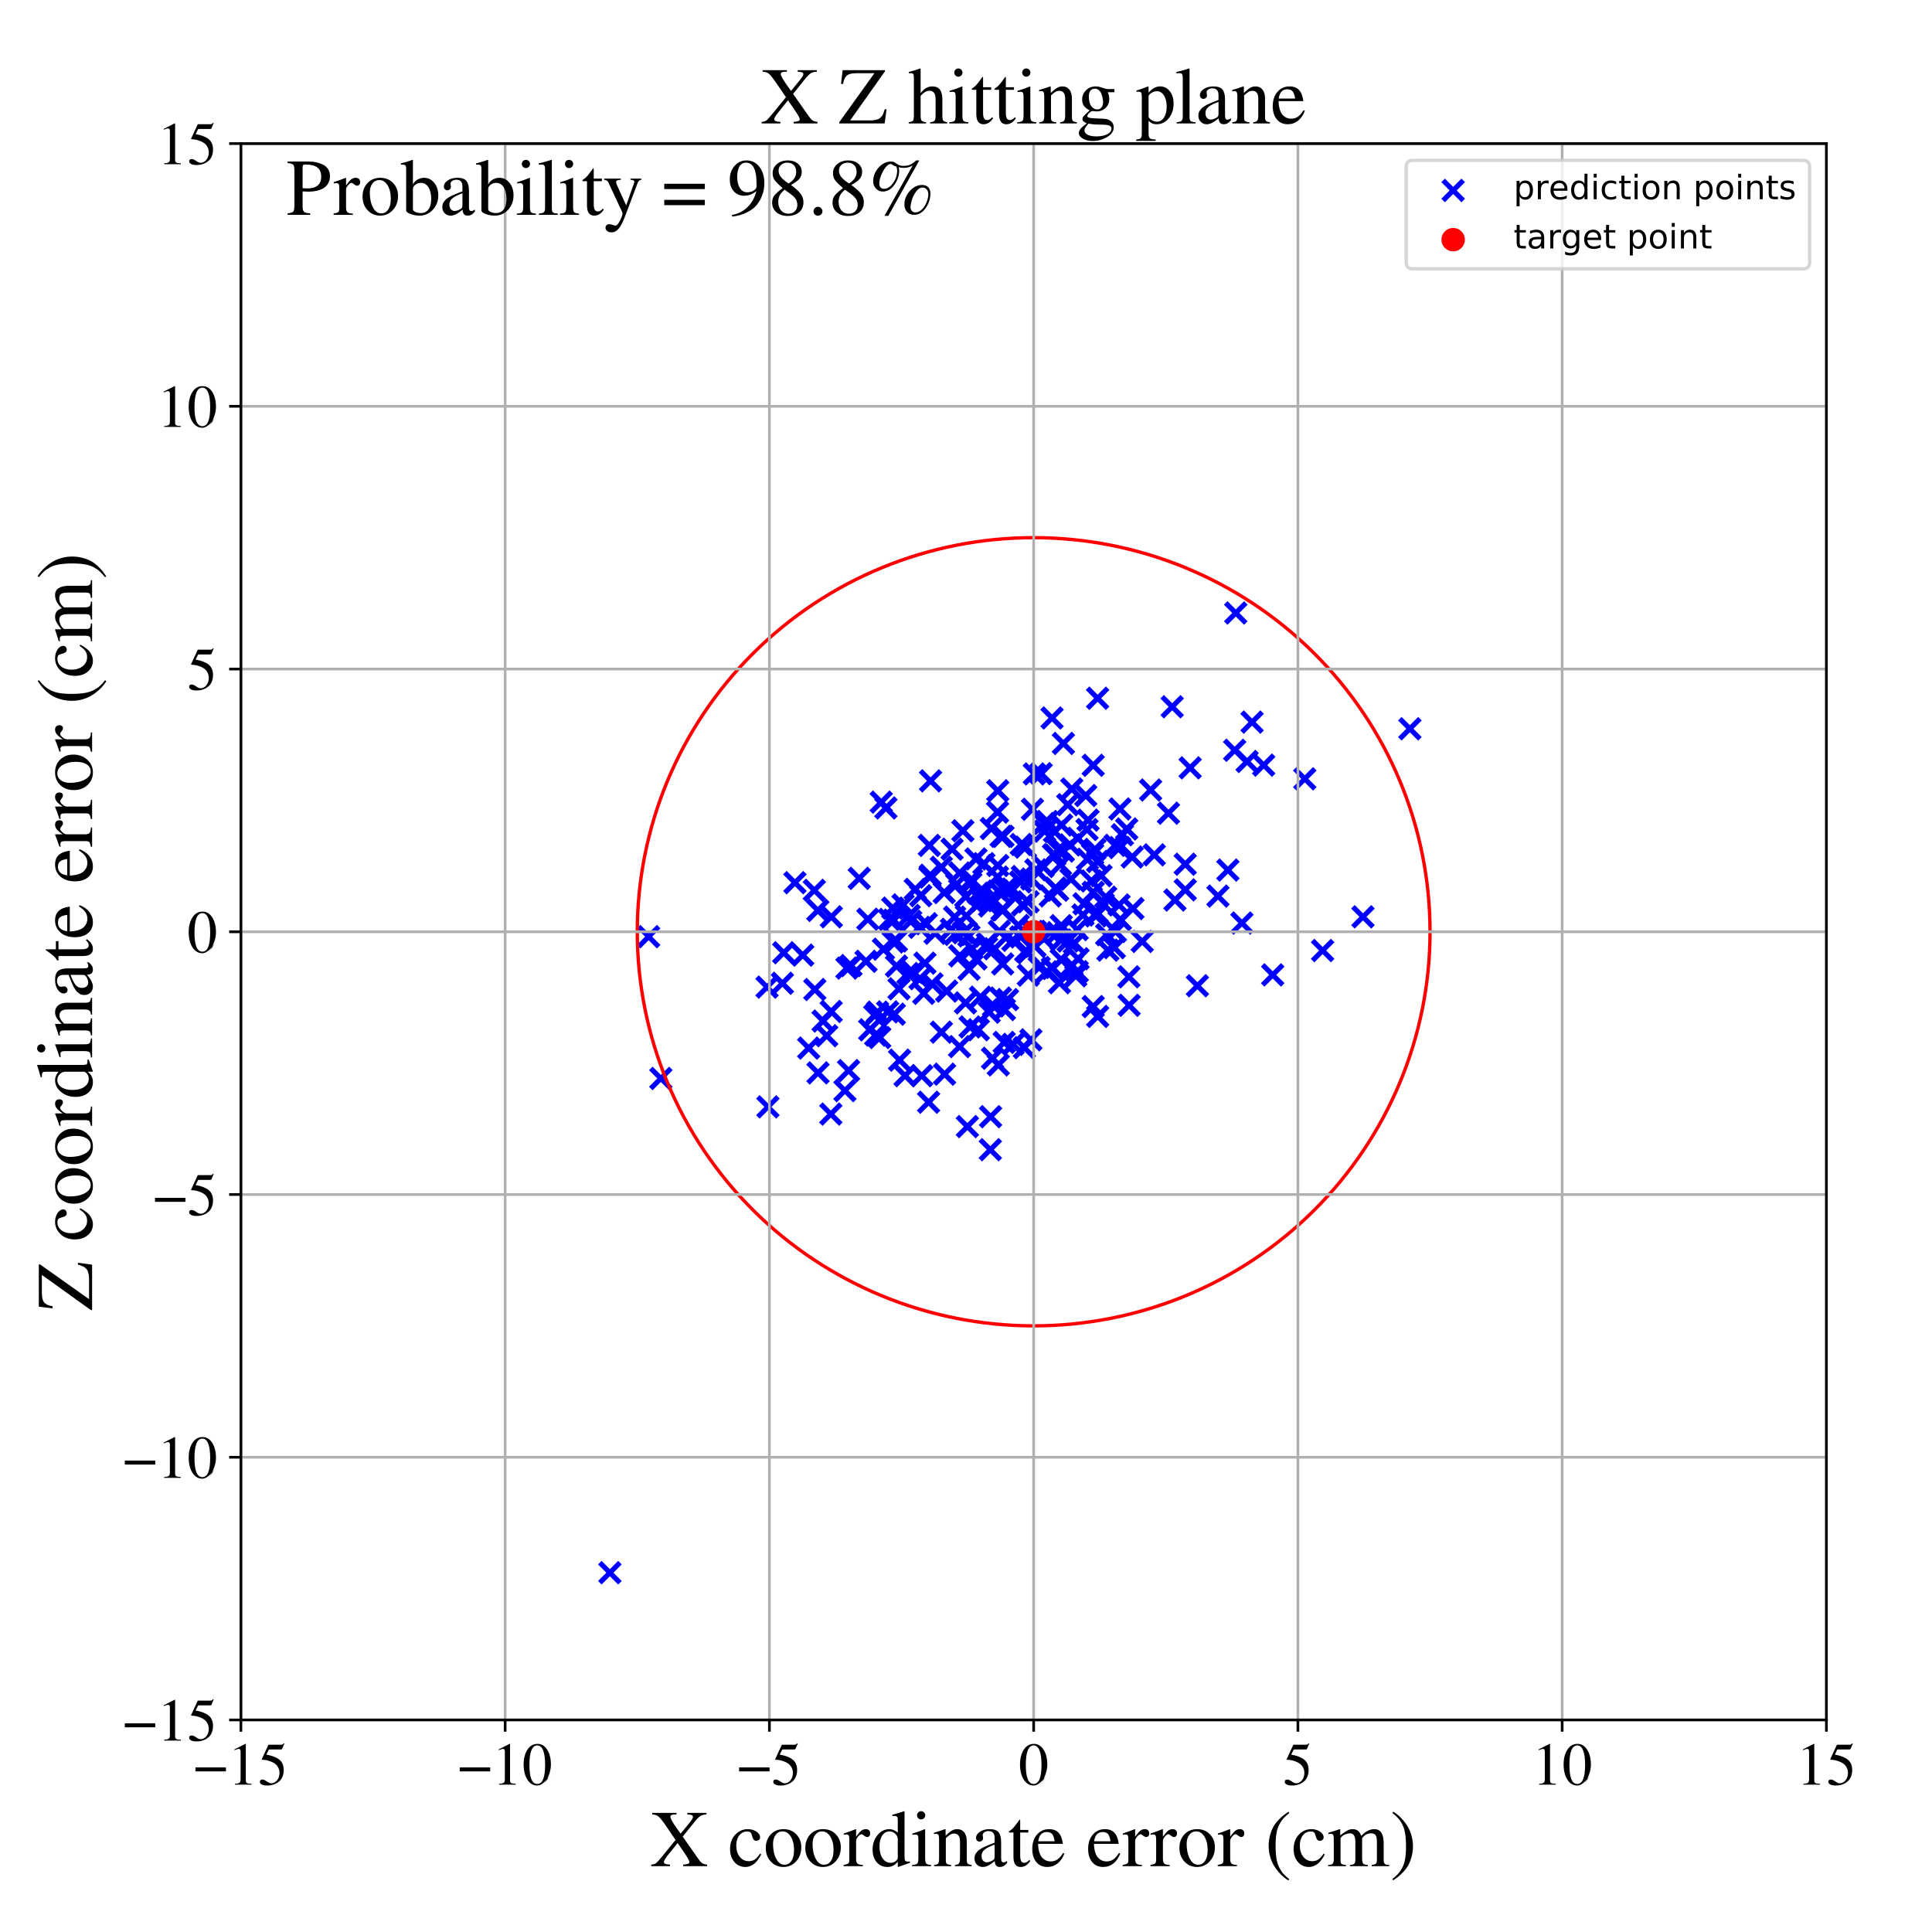 <?xml version="1.0" encoding="utf-8" standalone="no"?>
<!DOCTYPE svg PUBLIC "-//W3C//DTD SVG 1.1//EN"
  "http://www.w3.org/Graphics/SVG/1.1/DTD/svg11.dtd">
<!-- Created with matplotlib (https://matplotlib.org/) -->
<svg height="576pt" version="1.1" viewBox="0 0 576 576" width="576pt" xmlns="http://www.w3.org/2000/svg" xmlns:xlink="http://www.w3.org/1999/xlink">
 <defs>
  <style type="text/css">
*{stroke-linecap:butt;stroke-linejoin:round;}
  </style>
 </defs>
 <g id="figure_1">
  <g id="patch_1">
   <path d="M 0 576 
L 576 576 
L 576 0 
L 0 0 
z
" style="fill:#ffffff;"/>
  </g>
  <g id="axes_1">
   <g id="patch_2">
    <path d="M 71.822 512.784 
L 544.52 512.784 
L 544.52 42.802 
L 71.822 42.802 
z
" style="fill:#ffffff;"/>
   </g>
   <g id="PathCollection_1">
    <defs>
     <path d="M -3 3 
L 3 -3 
M -3 -3 
L 3 3 
" id="mb2c516becd" style="stroke:#0000ff;stroke-width:1.5;"/>
    </defs>
    <g clip-path="url(#p19f7d67357)">
     <use style="fill:#0000ff;stroke:#0000ff;stroke-width:1.5;" x="334.637" xlink:href="#mb2c516becd" y="248.877"/>
     <use style="fill:#0000ff;stroke:#0000ff;stroke-width:1.5;" x="261.072" xlink:href="#mb2c516becd" y="308.588"/>
     <use style="fill:#0000ff;stroke:#0000ff;stroke-width:1.5;" x="299.377" xlink:href="#mb2c516becd" y="310.781"/>
     <use style="fill:#0000ff;stroke:#0000ff;stroke-width:1.5;" x="193.383" xlink:href="#mb2c516becd" y="279.256"/>
     <use style="fill:#0000ff;stroke:#0000ff;stroke-width:1.5;" x="333.818" xlink:href="#mb2c516becd" y="252.686"/>
     <use style="fill:#0000ff;stroke:#0000ff;stroke-width:1.5;" x="294.379" xlink:href="#mb2c516becd" y="281.334"/>
     <use style="fill:#0000ff;stroke:#0000ff;stroke-width:1.5;" x="319.624" xlink:href="#mb2c516becd" y="287.795"/>
     <use style="fill:#0000ff;stroke:#0000ff;stroke-width:1.5;" x="266.626" xlink:href="#mb2c516becd" y="302.357"/>
     <use style="fill:#0000ff;stroke:#0000ff;stroke-width:1.5;" x="252.498" xlink:href="#mb2c516becd" y="288.62"/>
     <use style="fill:#0000ff;stroke:#0000ff;stroke-width:1.5;" x="318.431" xlink:href="#mb2c516becd" y="280.555"/>
     <use style="fill:#0000ff;stroke:#0000ff;stroke-width:1.5;" x="297.474" xlink:href="#mb2c516becd" y="235.756"/>
     <use style="fill:#0000ff;stroke:#0000ff;stroke-width:1.5;" x="288.409" xlink:href="#mb2c516becd" y="335.875"/>
     <use style="fill:#0000ff;stroke:#0000ff;stroke-width:1.5;" x="300.384" xlink:href="#mb2c516becd" y="298.017"/>
     <use style="fill:#0000ff;stroke:#0000ff;stroke-width:1.5;" x="329.649" xlink:href="#mb2c516becd" y="267.473"/>
     <use style="fill:#0000ff;stroke:#0000ff;stroke-width:1.5;" x="272.871" xlink:href="#mb2c516becd" y="265.141"/>
     <use style="fill:#0000ff;stroke:#0000ff;stroke-width:1.5;" x="327.257" xlink:href="#mb2c516becd" y="303.027"/>
     <use style="fill:#0000ff;stroke:#0000ff;stroke-width:1.5;" x="247.705" xlink:href="#mb2c516becd" y="332.149"/>
     <use style="fill:#0000ff;stroke:#0000ff;stroke-width:1.5;" x="327.232" xlink:href="#mb2c516becd" y="256.839"/>
     <use style="fill:#0000ff;stroke:#0000ff;stroke-width:1.5;" x="267.233" xlink:href="#mb2c516becd" y="280.539"/>
     <use style="fill:#0000ff;stroke:#0000ff;stroke-width:1.5;" x="277.35" xlink:href="#mb2c516becd" y="260.94"/>
     <use style="fill:#0000ff;stroke:#0000ff;stroke-width:1.5;" x="325.919" xlink:href="#mb2c516becd" y="228.164"/>
     <use style="fill:#0000ff;stroke:#0000ff;stroke-width:1.5;" x="271.509" xlink:href="#mb2c516becd" y="274.677"/>
     <use style="fill:#0000ff;stroke:#0000ff;stroke-width:1.5;" x="353.355" xlink:href="#mb2c516becd" y="257.649"/>
     <use style="fill:#0000ff;stroke:#0000ff;stroke-width:1.5;" x="287.062" xlink:href="#mb2c516becd" y="247.677"/>
     <use style="fill:#0000ff;stroke:#0000ff;stroke-width:1.5;" x="303.59" xlink:href="#mb2c516becd" y="275.9"/>
     <use style="fill:#0000ff;stroke:#0000ff;stroke-width:1.5;" x="297.628" xlink:href="#mb2c516becd" y="317.492"/>
     <use style="fill:#0000ff;stroke:#0000ff;stroke-width:1.5;" x="420.333" xlink:href="#mb2c516becd" y="217.272"/>
     <use style="fill:#0000ff;stroke:#0000ff;stroke-width:1.5;" x="288.862" xlink:href="#mb2c516becd" y="279.026"/>
     <use style="fill:#0000ff;stroke:#0000ff;stroke-width:1.5;" x="263.39" xlink:href="#mb2c516becd" y="282.98"/>
     <use style="fill:#0000ff;stroke:#0000ff;stroke-width:1.5;" x="304.853" xlink:href="#mb2c516becd" y="269.79"/>
     <use style="fill:#0000ff;stroke:#0000ff;stroke-width:1.5;" x="253.714" xlink:href="#mb2c516becd" y="287.869"/>
     <use style="fill:#0000ff;stroke:#0000ff;stroke-width:1.5;" x="379.441" xlink:href="#mb2c516becd" y="290.652"/>
     <use style="fill:#0000ff;stroke:#0000ff;stroke-width:1.5;" x="276.148" xlink:href="#mb2c516becd" y="275.388"/>
     <use style="fill:#0000ff;stroke:#0000ff;stroke-width:1.5;" x="337.765" xlink:href="#mb2c516becd" y="270.878"/>
     <use style="fill:#0000ff;stroke:#0000ff;stroke-width:1.5;" x="267.272" xlink:href="#mb2c516becd" y="288.023"/>
     <use style="fill:#0000ff;stroke:#0000ff;stroke-width:1.5;" x="181.83" xlink:href="#mb2c516becd" y="468.881"/>
     <use style="fill:#0000ff;stroke:#0000ff;stroke-width:1.5;" x="313.65" xlink:href="#mb2c516becd" y="214.045"/>
     <use style="fill:#0000ff;stroke:#0000ff;stroke-width:1.5;" x="269.824" xlink:href="#mb2c516becd" y="320.704"/>
     <use style="fill:#0000ff;stroke:#0000ff;stroke-width:1.5;" x="242.927" xlink:href="#mb2c516becd" y="295.01"/>
     <use style="fill:#0000ff;stroke:#0000ff;stroke-width:1.5;" x="316.503" xlink:href="#mb2c516becd" y="245.972"/>
     <use style="fill:#0000ff;stroke:#0000ff;stroke-width:1.5;" x="274.182" xlink:href="#mb2c516becd" y="276.47"/>
     <use style="fill:#0000ff;stroke:#0000ff;stroke-width:1.5;" x="319.004" xlink:href="#mb2c516becd" y="251.902"/>
     <use style="fill:#0000ff;stroke:#0000ff;stroke-width:1.5;" x="289.217" xlink:href="#mb2c516becd" y="306.163"/>
     <use style="fill:#0000ff;stroke:#0000ff;stroke-width:1.5;" x="326.716" xlink:href="#mb2c516becd" y="273.061"/>
     <use style="fill:#0000ff;stroke:#0000ff;stroke-width:1.5;" x="305.805" xlink:href="#mb2c516becd" y="283.526"/>
     <use style="fill:#0000ff;stroke:#0000ff;stroke-width:1.5;" x="314.072" xlink:href="#mb2c516becd" y="254.851"/>
     <use style="fill:#0000ff;stroke:#0000ff;stroke-width:1.5;" x="328.261" xlink:href="#mb2c516becd" y="261.071"/>
     <use style="fill:#0000ff;stroke:#0000ff;stroke-width:1.5;" x="274.27" xlink:href="#mb2c516becd" y="291.771"/>
     <use style="fill:#0000ff;stroke:#0000ff;stroke-width:1.5;" x="327.072" xlink:href="#mb2c516becd" y="272.063"/>
     <use style="fill:#0000ff;stroke:#0000ff;stroke-width:1.5;" x="311.447" xlink:href="#mb2c516becd" y="247.802"/>
     <use style="fill:#0000ff;stroke:#0000ff;stroke-width:1.5;" x="324.386" xlink:href="#mb2c516becd" y="244.512"/>
     <use style="fill:#0000ff;stroke:#0000ff;stroke-width:1.5;" x="333.622" xlink:href="#mb2c516becd" y="269.8"/>
     <use style="fill:#0000ff;stroke:#0000ff;stroke-width:1.5;" x="314.664" xlink:href="#mb2c516becd" y="264.763"/>
     <use style="fill:#0000ff;stroke:#0000ff;stroke-width:1.5;" x="304.799" xlink:href="#mb2c516becd" y="261.318"/>
     <use style="fill:#0000ff;stroke:#0000ff;stroke-width:1.5;" x="286.1" xlink:href="#mb2c516becd" y="260.273"/>
     <use style="fill:#0000ff;stroke:#0000ff;stroke-width:1.5;" x="299.444" xlink:href="#mb2c516becd" y="300.995"/>
     <use style="fill:#0000ff;stroke:#0000ff;stroke-width:1.5;" x="280.646" xlink:href="#mb2c516becd" y="258.574"/>
     <use style="fill:#0000ff;stroke:#0000ff;stroke-width:1.5;" x="241.096" xlink:href="#mb2c516becd" y="312.469"/>
     <use style="fill:#0000ff;stroke:#0000ff;stroke-width:1.5;" x="297.947" xlink:href="#mb2c516becd" y="277.66"/>
     <use style="fill:#0000ff;stroke:#0000ff;stroke-width:1.5;" x="307.808" xlink:href="#mb2c516becd" y="241.276"/>
     <use style="fill:#0000ff;stroke:#0000ff;stroke-width:1.5;" x="304.247" xlink:href="#mb2c516becd" y="262.927"/>
     <use style="fill:#0000ff;stroke:#0000ff;stroke-width:1.5;" x="298.478" xlink:href="#mb2c516becd" y="249.335"/>
     <use style="fill:#0000ff;stroke:#0000ff;stroke-width:1.5;" x="325.92" xlink:href="#mb2c516becd" y="266.035"/>
     <use style="fill:#0000ff;stroke:#0000ff;stroke-width:1.5;" x="301.794" xlink:href="#mb2c516becd" y="265.042"/>
     <use style="fill:#0000ff;stroke:#0000ff;stroke-width:1.5;" x="292.301" xlink:href="#mb2c516becd" y="297.289"/>
     <use style="fill:#0000ff;stroke:#0000ff;stroke-width:1.5;" x="284.609" xlink:href="#mb2c516becd" y="273.422"/>
     <use style="fill:#0000ff;stroke:#0000ff;stroke-width:1.5;" x="308.373" xlink:href="#mb2c516becd" y="230.738"/>
     <use style="fill:#0000ff;stroke:#0000ff;stroke-width:1.5;" x="246.475" xlink:href="#mb2c516becd" y="308.785"/>
     <use style="fill:#0000ff;stroke:#0000ff;stroke-width:1.5;" x="315.461" xlink:href="#mb2c516becd" y="253.44"/>
     <use style="fill:#0000ff;stroke:#0000ff;stroke-width:1.5;" x="299.622" xlink:href="#mb2c516becd" y="265.419"/>
     <use style="fill:#0000ff;stroke:#0000ff;stroke-width:1.5;" x="315.323" xlink:href="#mb2c516becd" y="265.399"/>
     <use style="fill:#0000ff;stroke:#0000ff;stroke-width:1.5;" x="269.227" xlink:href="#mb2c516becd" y="269.77"/>
     <use style="fill:#0000ff;stroke:#0000ff;stroke-width:1.5;" x="294.137" xlink:href="#mb2c516becd" y="282.531"/>
     <use style="fill:#0000ff;stroke:#0000ff;stroke-width:1.5;" x="292.711" xlink:href="#mb2c516becd" y="268.524"/>
     <use style="fill:#0000ff;stroke:#0000ff;stroke-width:1.5;" x="277.431" xlink:href="#mb2c516becd" y="232.803"/>
     <use style="fill:#0000ff;stroke:#0000ff;stroke-width:1.5;" x="376.748" xlink:href="#mb2c516becd" y="228.114"/>
     <use style="fill:#0000ff;stroke:#0000ff;stroke-width:1.5;" x="329.946" xlink:href="#mb2c516becd" y="278.684"/>
     <use style="fill:#0000ff;stroke:#0000ff;stroke-width:1.5;" x="289.641" xlink:href="#mb2c516becd" y="262.214"/>
     <use style="fill:#0000ff;stroke:#0000ff;stroke-width:1.5;" x="287.234" xlink:href="#mb2c516becd" y="278.09"/>
     <use style="fill:#0000ff;stroke:#0000ff;stroke-width:1.5;" x="340.534" xlink:href="#mb2c516becd" y="280.681"/>
     <use style="fill:#0000ff;stroke:#0000ff;stroke-width:1.5;" x="366.082" xlink:href="#mb2c516becd" y="259.4"/>
     <use style="fill:#0000ff;stroke:#0000ff;stroke-width:1.5;" x="368.431" xlink:href="#mb2c516becd" y="182.751"/>
     <use style="fill:#0000ff;stroke:#0000ff;stroke-width:1.5;" x="322.875" xlink:href="#mb2c516becd" y="272.793"/>
     <use style="fill:#0000ff;stroke:#0000ff;stroke-width:1.5;" x="258.74" xlink:href="#mb2c516becd" y="274.051"/>
     <use style="fill:#0000ff;stroke:#0000ff;stroke-width:1.5;" x="311.269" xlink:href="#mb2c516becd" y="245.513"/>
     <use style="fill:#0000ff;stroke:#0000ff;stroke-width:1.5;" x="310.978" xlink:href="#mb2c516becd" y="258.35"/>
     <use style="fill:#0000ff;stroke:#0000ff;stroke-width:1.5;" x="328.918" xlink:href="#mb2c516becd" y="269.527"/>
     <use style="fill:#0000ff;stroke:#0000ff;stroke-width:1.5;" x="264.114" xlink:href="#mb2c516becd" y="240.877"/>
     <use style="fill:#0000ff;stroke:#0000ff;stroke-width:1.5;" x="277.229" xlink:href="#mb2c516becd" y="261.49"/>
     <use style="fill:#0000ff;stroke:#0000ff;stroke-width:1.5;" x="281.508" xlink:href="#mb2c516becd" y="266.113"/>
     <use style="fill:#0000ff;stroke:#0000ff;stroke-width:1.5;" x="373.286" xlink:href="#mb2c516becd" y="215.288"/>
     <use style="fill:#0000ff;stroke:#0000ff;stroke-width:1.5;" x="197.021" xlink:href="#mb2c516becd" y="321.522"/>
     <use style="fill:#0000ff;stroke:#0000ff;stroke-width:1.5;" x="319.295" xlink:href="#mb2c516becd" y="262.092"/>
     <use style="fill:#0000ff;stroke:#0000ff;stroke-width:1.5;" x="271.073" xlink:href="#mb2c516becd" y="272.917"/>
     <use style="fill:#0000ff;stroke:#0000ff;stroke-width:1.5;" x="349.47" xlink:href="#mb2c516becd" y="210.712"/>
     <use style="fill:#0000ff;stroke:#0000ff;stroke-width:1.5;" x="337.55" xlink:href="#mb2c516becd" y="255.51"/>
     <use style="fill:#0000ff;stroke:#0000ff;stroke-width:1.5;" x="278.775" xlink:href="#mb2c516becd" y="278.231"/>
     <use style="fill:#0000ff;stroke:#0000ff;stroke-width:1.5;" x="325.763" xlink:href="#mb2c516becd" y="254.672"/>
     <use style="fill:#0000ff;stroke:#0000ff;stroke-width:1.5;" x="252.991" xlink:href="#mb2c516becd" y="319.176"/>
     <use style="fill:#0000ff;stroke:#0000ff;stroke-width:1.5;" x="266.17" xlink:href="#mb2c516becd" y="270.735"/>
     <use style="fill:#0000ff;stroke:#0000ff;stroke-width:1.5;" x="312.227" xlink:href="#mb2c516becd" y="244.916"/>
     <use style="fill:#0000ff;stroke:#0000ff;stroke-width:1.5;" x="277.852" xlink:href="#mb2c516becd" y="293.32"/>
     <use style="fill:#0000ff;stroke:#0000ff;stroke-width:1.5;" x="325.92" xlink:href="#mb2c516becd" y="300.093"/>
     <use style="fill:#0000ff;stroke:#0000ff;stroke-width:1.5;" x="350.296" xlink:href="#mb2c516becd" y="268.331"/>
     <use style="fill:#0000ff;stroke:#0000ff;stroke-width:1.5;" x="333.892" xlink:href="#mb2c516becd" y="241.184"/>
     <use style="fill:#0000ff;stroke:#0000ff;stroke-width:1.5;" x="324.073" xlink:href="#mb2c516becd" y="247.308"/>
     <use style="fill:#0000ff;stroke:#0000ff;stroke-width:1.5;" x="354.826" xlink:href="#mb2c516becd" y="228.927"/>
     <use style="fill:#0000ff;stroke:#0000ff;stroke-width:1.5;" x="243.828" xlink:href="#mb2c516becd" y="271.43"/>
     <use style="fill:#0000ff;stroke:#0000ff;stroke-width:1.5;" x="272.199" xlink:href="#mb2c516becd" y="289.942"/>
     <use style="fill:#0000ff;stroke:#0000ff;stroke-width:1.5;" x="297.404" xlink:href="#mb2c516becd" y="242.126"/>
     <use style="fill:#0000ff;stroke:#0000ff;stroke-width:1.5;" x="308.833" xlink:href="#mb2c516becd" y="259.324"/>
     <use style="fill:#0000ff;stroke:#0000ff;stroke-width:1.5;" x="295.905" xlink:href="#mb2c516becd" y="315.509"/>
     <use style="fill:#0000ff;stroke:#0000ff;stroke-width:1.5;" x="307.793" xlink:href="#mb2c516becd" y="277.69"/>
     <use style="fill:#0000ff;stroke:#0000ff;stroke-width:1.5;" x="286.077" xlink:href="#mb2c516becd" y="312.025"/>
     <use style="fill:#0000ff;stroke:#0000ff;stroke-width:1.5;" x="298.941" xlink:href="#mb2c516becd" y="287.387"/>
     <use style="fill:#0000ff;stroke:#0000ff;stroke-width:1.5;" x="233.26" xlink:href="#mb2c516becd" y="293.149"/>
     <use style="fill:#0000ff;stroke:#0000ff;stroke-width:1.5;" x="305.729" xlink:href="#mb2c516becd" y="252.57"/>
     <use style="fill:#0000ff;stroke:#0000ff;stroke-width:1.5;" x="289.778" xlink:href="#mb2c516becd" y="282.817"/>
     <use style="fill:#0000ff;stroke:#0000ff;stroke-width:1.5;" x="313.127" xlink:href="#mb2c516becd" y="277.89"/>
     <use style="fill:#0000ff;stroke:#0000ff;stroke-width:1.5;" x="293.179" xlink:href="#mb2c516becd" y="266.142"/>
     <use style="fill:#0000ff;stroke:#0000ff;stroke-width:1.5;" x="228.683" xlink:href="#mb2c516becd" y="294.298"/>
     <use style="fill:#0000ff;stroke:#0000ff;stroke-width:1.5;" x="315.863" xlink:href="#mb2c516becd" y="292.983"/>
     <use style="fill:#0000ff;stroke:#0000ff;stroke-width:1.5;" x="284.732" xlink:href="#mb2c516becd" y="278.578"/>
     <use style="fill:#0000ff;stroke:#0000ff;stroke-width:1.5;" x="323.174" xlink:href="#mb2c516becd" y="269.469"/>
     <use style="fill:#0000ff;stroke:#0000ff;stroke-width:1.5;" x="266.278" xlink:href="#mb2c516becd" y="280.829"/>
     <use style="fill:#0000ff;stroke:#0000ff;stroke-width:1.5;" x="301.973" xlink:href="#mb2c516becd" y="280.349"/>
     <use style="fill:#0000ff;stroke:#0000ff;stroke-width:1.5;" x="307.584" xlink:href="#mb2c516becd" y="262.066"/>
     <use style="fill:#0000ff;stroke:#0000ff;stroke-width:1.5;" x="316.366" xlink:href="#mb2c516becd" y="280.244"/>
     <use style="fill:#0000ff;stroke:#0000ff;stroke-width:1.5;" x="260.794" xlink:href="#mb2c516becd" y="302.776"/>
     <use style="fill:#0000ff;stroke:#0000ff;stroke-width:1.5;" x="304.312" xlink:href="#mb2c516becd" y="279.338"/>
     <use style="fill:#0000ff;stroke:#0000ff;stroke-width:1.5;" x="310.409" xlink:href="#mb2c516becd" y="230.647"/>
     <use style="fill:#0000ff;stroke:#0000ff;stroke-width:1.5;" x="274.797" xlink:href="#mb2c516becd" y="320.706"/>
     <use style="fill:#0000ff;stroke:#0000ff;stroke-width:1.5;" x="313.124" xlink:href="#mb2c516becd" y="267.101"/>
     <use style="fill:#0000ff;stroke:#0000ff;stroke-width:1.5;" x="287.922" xlink:href="#mb2c516becd" y="267.316"/>
     <use style="fill:#0000ff;stroke:#0000ff;stroke-width:1.5;" x="314.38" xlink:href="#mb2c516becd" y="247.926"/>
     <use style="fill:#0000ff;stroke:#0000ff;stroke-width:1.5;" x="258.184" xlink:href="#mb2c516becd" y="286.6"/>
     <use style="fill:#0000ff;stroke:#0000ff;stroke-width:1.5;" x="314.515" xlink:href="#mb2c516becd" y="254.928"/>
     <use style="fill:#0000ff;stroke:#0000ff;stroke-width:1.5;" x="317.031" xlink:href="#mb2c516becd" y="253.744"/>
     <use style="fill:#0000ff;stroke:#0000ff;stroke-width:1.5;" x="294.702" xlink:href="#mb2c516becd" y="268.56"/>
     <use style="fill:#0000ff;stroke:#0000ff;stroke-width:1.5;" x="389.005" xlink:href="#mb2c516becd" y="232.201"/>
     <use style="fill:#0000ff;stroke:#0000ff;stroke-width:1.5;" x="265.14" xlink:href="#mb2c516becd" y="274.115"/>
     <use style="fill:#0000ff;stroke:#0000ff;stroke-width:1.5;" x="312.076" xlink:href="#mb2c516becd" y="289.73"/>
     <use style="fill:#0000ff;stroke:#0000ff;stroke-width:1.5;" x="326.432" xlink:href="#mb2c516becd" y="253.214"/>
     <use style="fill:#0000ff;stroke:#0000ff;stroke-width:1.5;" x="321.152" xlink:href="#mb2c516becd" y="277.147"/>
     <use style="fill:#0000ff;stroke:#0000ff;stroke-width:1.5;" x="286.143" xlink:href="#mb2c516becd" y="284.978"/>
     <use style="fill:#0000ff;stroke:#0000ff;stroke-width:1.5;" x="368.105" xlink:href="#mb2c516becd" y="223.676"/>
     <use style="fill:#0000ff;stroke:#0000ff;stroke-width:1.5;" x="320.289" xlink:href="#mb2c516becd" y="281.172"/>
     <use style="fill:#0000ff;stroke:#0000ff;stroke-width:1.5;" x="259.289" xlink:href="#mb2c516becd" y="307.026"/>
     <use style="fill:#0000ff;stroke:#0000ff;stroke-width:1.5;" x="307.351" xlink:href="#mb2c516becd" y="310.007"/>
     <use style="fill:#0000ff;stroke:#0000ff;stroke-width:1.5;" x="334.008" xlink:href="#mb2c516becd" y="274.168"/>
     <use style="fill:#0000ff;stroke:#0000ff;stroke-width:1.5;" x="371.802" xlink:href="#mb2c516becd" y="227.025"/>
     <use style="fill:#0000ff;stroke:#0000ff;stroke-width:1.5;" x="306.568" xlink:href="#mb2c516becd" y="290.741"/>
     <use style="fill:#0000ff;stroke:#0000ff;stroke-width:1.5;" x="306.411" xlink:href="#mb2c516becd" y="284.044"/>
     <use style="fill:#0000ff;stroke:#0000ff;stroke-width:1.5;" x="318.337" xlink:href="#mb2c516becd" y="239.91"/>
     <use style="fill:#0000ff;stroke:#0000ff;stroke-width:1.5;" x="296.207" xlink:href="#mb2c516becd" y="299.907"/>
     <use style="fill:#0000ff;stroke:#0000ff;stroke-width:1.5;" x="251.904" xlink:href="#mb2c516becd" y="325.158"/>
     <use style="fill:#0000ff;stroke:#0000ff;stroke-width:1.5;" x="268.026" xlink:href="#mb2c516becd" y="294.795"/>
     <use style="fill:#0000ff;stroke:#0000ff;stroke-width:1.5;" x="275.407" xlink:href="#mb2c516becd" y="296.151"/>
     <use style="fill:#0000ff;stroke:#0000ff;stroke-width:1.5;" x="319.536" xlink:href="#mb2c516becd" y="235.216"/>
     <use style="fill:#0000ff;stroke:#0000ff;stroke-width:1.5;" x="353.368" xlink:href="#mb2c516becd" y="265.304"/>
     <use style="fill:#0000ff;stroke:#0000ff;stroke-width:1.5;" x="297.377" xlink:href="#mb2c516becd" y="261.461"/>
     <use style="fill:#0000ff;stroke:#0000ff;stroke-width:1.5;" x="316.177" xlink:href="#mb2c516becd" y="257.817"/>
     <use style="fill:#0000ff;stroke:#0000ff;stroke-width:1.5;" x="295.034" xlink:href="#mb2c516becd" y="270.105"/>
     <use style="fill:#0000ff;stroke:#0000ff;stroke-width:1.5;" x="344.129" xlink:href="#mb2c516becd" y="254.852"/>
     <use style="fill:#0000ff;stroke:#0000ff;stroke-width:1.5;" x="294.917" xlink:href="#mb2c516becd" y="301.772"/>
     <use style="fill:#0000ff;stroke:#0000ff;stroke-width:1.5;" x="283.854" xlink:href="#mb2c516becd" y="253.172"/>
     <use style="fill:#0000ff;stroke:#0000ff;stroke-width:1.5;" x="304.467" xlink:href="#mb2c516becd" y="251.77"/>
     <use style="fill:#0000ff;stroke:#0000ff;stroke-width:1.5;" x="363.113" xlink:href="#mb2c516becd" y="267.155"/>
     <use style="fill:#0000ff;stroke:#0000ff;stroke-width:1.5;" x="274.505" xlink:href="#mb2c516becd" y="267.036"/>
     <use style="fill:#0000ff;stroke:#0000ff;stroke-width:1.5;" x="243.877" xlink:href="#mb2c516becd" y="319.865"/>
     <use style="fill:#0000ff;stroke:#0000ff;stroke-width:1.5;" x="290.963" xlink:href="#mb2c516becd" y="256.084"/>
     <use style="fill:#0000ff;stroke:#0000ff;stroke-width:1.5;" x="295.252" xlink:href="#mb2c516becd" y="342.762"/>
     <use style="fill:#0000ff;stroke:#0000ff;stroke-width:1.5;" x="298.274" xlink:href="#mb2c516becd" y="297.557"/>
     <use style="fill:#0000ff;stroke:#0000ff;stroke-width:1.5;" x="268.195" xlink:href="#mb2c516becd" y="316.064"/>
     <use style="fill:#0000ff;stroke:#0000ff;stroke-width:1.5;" x="287.845" xlink:href="#mb2c516becd" y="298.993"/>
     <use style="fill:#0000ff;stroke:#0000ff;stroke-width:1.5;" x="270.688" xlink:href="#mb2c516becd" y="290.234"/>
     <use style="fill:#0000ff;stroke:#0000ff;stroke-width:1.5;" x="332.426" xlink:href="#mb2c516becd" y="252.034"/>
     <use style="fill:#0000ff;stroke:#0000ff;stroke-width:1.5;" x="305.393" xlink:href="#mb2c516becd" y="312.346"/>
     <use style="fill:#0000ff;stroke:#0000ff;stroke-width:1.5;" x="299.03" xlink:href="#mb2c516becd" y="249.344"/>
     <use style="fill:#0000ff;stroke:#0000ff;stroke-width:1.5;" x="289.445" xlink:href="#mb2c516becd" y="263.29"/>
     <use style="fill:#0000ff;stroke:#0000ff;stroke-width:1.5;" x="332.548" xlink:href="#mb2c516becd" y="277.696"/>
     <use style="fill:#0000ff;stroke:#0000ff;stroke-width:1.5;" x="297.597" xlink:href="#mb2c516becd" y="265.659"/>
     <use style="fill:#0000ff;stroke:#0000ff;stroke-width:1.5;" x="291.628" xlink:href="#mb2c516becd" y="266.283"/>
     <use style="fill:#0000ff;stroke:#0000ff;stroke-width:1.5;" x="327.24" xlink:href="#mb2c516becd" y="208.171"/>
     <use style="fill:#0000ff;stroke:#0000ff;stroke-width:1.5;" x="239.33" xlink:href="#mb2c516becd" y="284.757"/>
     <use style="fill:#0000ff;stroke:#0000ff;stroke-width:1.5;" x="321.341" xlink:href="#mb2c516becd" y="249.92"/>
     <use style="fill:#0000ff;stroke:#0000ff;stroke-width:1.5;" x="282.236" xlink:href="#mb2c516becd" y="295.477"/>
     <use style="fill:#0000ff;stroke:#0000ff;stroke-width:1.5;" x="309.81" xlink:href="#mb2c516becd" y="288.417"/>
     <use style="fill:#0000ff;stroke:#0000ff;stroke-width:1.5;" x="262.737" xlink:href="#mb2c516becd" y="239.147"/>
     <use style="fill:#0000ff;stroke:#0000ff;stroke-width:1.5;" x="275.755" xlink:href="#mb2c516becd" y="287.149"/>
     <use style="fill:#0000ff;stroke:#0000ff;stroke-width:1.5;" x="236.997" xlink:href="#mb2c516becd" y="263.163"/>
     <use style="fill:#0000ff;stroke:#0000ff;stroke-width:1.5;" x="291.674" xlink:href="#mb2c516becd" y="307.007"/>
     <use style="fill:#0000ff;stroke:#0000ff;stroke-width:1.5;" x="290.961" xlink:href="#mb2c516becd" y="285.887"/>
     <use style="fill:#0000ff;stroke:#0000ff;stroke-width:1.5;" x="288.92" xlink:href="#mb2c516becd" y="288.976"/>
     <use style="fill:#0000ff;stroke:#0000ff;stroke-width:1.5;" x="298.72" xlink:href="#mb2c516becd" y="271.304"/>
     <use style="fill:#0000ff;stroke:#0000ff;stroke-width:1.5;" x="262.279" xlink:href="#mb2c516becd" y="309.33"/>
     <use style="fill:#0000ff;stroke:#0000ff;stroke-width:1.5;" x="247.848" xlink:href="#mb2c516becd" y="273.34"/>
     <use style="fill:#0000ff;stroke:#0000ff;stroke-width:1.5;" x="317.038" xlink:href="#mb2c516becd" y="221.647"/>
     <use style="fill:#0000ff;stroke:#0000ff;stroke-width:1.5;" x="242.778" xlink:href="#mb2c516becd" y="265.437"/>
     <use style="fill:#0000ff;stroke:#0000ff;stroke-width:1.5;" x="330.303" xlink:href="#mb2c516becd" y="283.278"/>
     <use style="fill:#0000ff;stroke:#0000ff;stroke-width:1.5;" x="316.37" xlink:href="#mb2c516becd" y="286.105"/>
     <use style="fill:#0000ff;stroke:#0000ff;stroke-width:1.5;" x="336.632" xlink:href="#mb2c516becd" y="299.715"/>
     <use style="fill:#0000ff;stroke:#0000ff;stroke-width:1.5;" x="300.413" xlink:href="#mb2c516becd" y="264.466"/>
     <use style="fill:#0000ff;stroke:#0000ff;stroke-width:1.5;" x="280.655" xlink:href="#mb2c516becd" y="307.723"/>
     <use style="fill:#0000ff;stroke:#0000ff;stroke-width:1.5;" x="256.172" xlink:href="#mb2c516becd" y="261.866"/>
     <use style="fill:#0000ff;stroke:#0000ff;stroke-width:1.5;" x="343.041" xlink:href="#mb2c516becd" y="235.529"/>
     <use style="fill:#0000ff;stroke:#0000ff;stroke-width:1.5;" x="313.761" xlink:href="#mb2c516becd" y="288.695"/>
     <use style="fill:#0000ff;stroke:#0000ff;stroke-width:1.5;" x="264.636" xlink:href="#mb2c516becd" y="301.67"/>
     <use style="fill:#0000ff;stroke:#0000ff;stroke-width:1.5;" x="348.357" xlink:href="#mb2c516becd" y="242.448"/>
     <use style="fill:#0000ff;stroke:#0000ff;stroke-width:1.5;" x="233.659" xlink:href="#mb2c516becd" y="284.05"/>
     <use style="fill:#0000ff;stroke:#0000ff;stroke-width:1.5;" x="299.109" xlink:href="#mb2c516becd" y="271.204"/>
     <use style="fill:#0000ff;stroke:#0000ff;stroke-width:1.5;" x="296.523" xlink:href="#mb2c516becd" y="282.865"/>
     <use style="fill:#0000ff;stroke:#0000ff;stroke-width:1.5;" x="356.987" xlink:href="#mb2c516becd" y="293.887"/>
     <use style="fill:#0000ff;stroke:#0000ff;stroke-width:1.5;" x="302.035" xlink:href="#mb2c516becd" y="311.36"/>
     <use style="fill:#0000ff;stroke:#0000ff;stroke-width:1.5;" x="370.254" xlink:href="#mb2c516becd" y="275.19"/>
     <use style="fill:#0000ff;stroke:#0000ff;stroke-width:1.5;" x="283.656" xlink:href="#mb2c516becd" y="277.057"/>
     <use style="fill:#0000ff;stroke:#0000ff;stroke-width:1.5;" x="394.322" xlink:href="#mb2c516becd" y="283.393"/>
     <use style="fill:#0000ff;stroke:#0000ff;stroke-width:1.5;" x="332.215" xlink:href="#mb2c516becd" y="282.533"/>
     <use style="fill:#0000ff;stroke:#0000ff;stroke-width:1.5;" x="308.605" xlink:href="#mb2c516becd" y="277.669"/>
     <use style="fill:#0000ff;stroke:#0000ff;stroke-width:1.5;" x="295.543" xlink:href="#mb2c516becd" y="247.013"/>
     <use style="fill:#0000ff;stroke:#0000ff;stroke-width:1.5;" x="306.499" xlink:href="#mb2c516becd" y="268.859"/>
     <use style="fill:#0000ff;stroke:#0000ff;stroke-width:1.5;" x="325.385" xlink:href="#mb2c516becd" y="262.654"/>
     <use style="fill:#0000ff;stroke:#0000ff;stroke-width:1.5;" x="336.558" xlink:href="#mb2c516becd" y="291.225"/>
     <use style="fill:#0000ff;stroke:#0000ff;stroke-width:1.5;" x="285.23" xlink:href="#mb2c516becd" y="263.606"/>
     <use style="fill:#0000ff;stroke:#0000ff;stroke-width:1.5;" x="316.388" xlink:href="#mb2c516becd" y="275.978"/>
     <use style="fill:#0000ff;stroke:#0000ff;stroke-width:1.5;" x="295.331" xlink:href="#mb2c516becd" y="332.924"/>
     <use style="fill:#0000ff;stroke:#0000ff;stroke-width:1.5;" x="335.909" xlink:href="#mb2c516becd" y="247.142"/>
     <use style="fill:#0000ff;stroke:#0000ff;stroke-width:1.5;" x="288.096" xlink:href="#mb2c516becd" y="273.06"/>
     <use style="fill:#0000ff;stroke:#0000ff;stroke-width:1.5;" x="228.944" xlink:href="#mb2c516becd" y="330.002"/>
     <use style="fill:#0000ff;stroke:#0000ff;stroke-width:1.5;" x="293.321" xlink:href="#mb2c516becd" y="257.49"/>
     <use style="fill:#0000ff;stroke:#0000ff;stroke-width:1.5;" x="245.383" xlink:href="#mb2c516becd" y="304.417"/>
     <use style="fill:#0000ff;stroke:#0000ff;stroke-width:1.5;" x="321.173" xlink:href="#mb2c516becd" y="289.68"/>
     <use style="fill:#0000ff;stroke:#0000ff;stroke-width:1.5;" x="247.799" xlink:href="#mb2c516becd" y="301.553"/>
     <use style="fill:#0000ff;stroke:#0000ff;stroke-width:1.5;" x="266.436" xlink:href="#mb2c516becd" y="274.336"/>
     <use style="fill:#0000ff;stroke:#0000ff;stroke-width:1.5;" x="321.424" xlink:href="#mb2c516becd" y="285.842"/>
     <use style="fill:#0000ff;stroke:#0000ff;stroke-width:1.5;" x="261.617" xlink:href="#mb2c516becd" y="301.759"/>
     <use style="fill:#0000ff;stroke:#0000ff;stroke-width:1.5;" x="320.735" xlink:href="#mb2c516becd" y="290.931"/>
     <use style="fill:#0000ff;stroke:#0000ff;stroke-width:1.5;" x="311.215" xlink:href="#mb2c516becd" y="279.811"/>
     <use style="fill:#0000ff;stroke:#0000ff;stroke-width:1.5;" x="308.576" xlink:href="#mb2c516becd" y="282.149"/>
     <use style="fill:#0000ff;stroke:#0000ff;stroke-width:1.5;" x="297.468" xlink:href="#mb2c516becd" y="258.041"/>
     <use style="fill:#0000ff;stroke:#0000ff;stroke-width:1.5;" x="324.191" xlink:href="#mb2c516becd" y="256.163"/>
     <use style="fill:#0000ff;stroke:#0000ff;stroke-width:1.5;" x="277.064" xlink:href="#mb2c516becd" y="252.051"/>
     <use style="fill:#0000ff;stroke:#0000ff;stroke-width:1.5;" x="313.903" xlink:href="#mb2c516becd" y="288.695"/>
     <use style="fill:#0000ff;stroke:#0000ff;stroke-width:1.5;" x="281.61" xlink:href="#mb2c516becd" y="320.253"/>
     <use style="fill:#0000ff;stroke:#0000ff;stroke-width:1.5;" x="276.846" xlink:href="#mb2c516becd" y="328.612"/>
     <use style="fill:#0000ff;stroke:#0000ff;stroke-width:1.5;" x="323.702" xlink:href="#mb2c516becd" y="237.174"/>
     <use style="fill:#0000ff;stroke:#0000ff;stroke-width:1.5;" x="406.345" xlink:href="#mb2c516becd" y="273.341"/>
     <use style="fill:#0000ff;stroke:#0000ff;stroke-width:1.5;" x="315.289" xlink:href="#mb2c516becd" y="278.074"/>
    </g>
   </g>
   <g id="PathCollection_2">
    <defs>
     <path d="M 0 3 
C 0.796 3 1.559 2.684 2.121 2.121 
C 2.684 1.559 3 0.796 3 0 
C 3 -0.796 2.684 -1.559 2.121 -2.121 
C 1.559 -2.684 0.796 -3 0 -3 
C -0.796 -3 -1.559 -2.684 -2.121 -2.121 
C -2.684 -1.559 -3 -0.796 -3 0 
C -3 0.796 -2.684 1.559 -2.121 2.121 
C -1.559 2.684 -0.796 3 0 3 
z
" id="mdf87315f97" style="stroke:#ff0000;"/>
    </defs>
    <g clip-path="url(#p19f7d67357)">
     <use style="fill:#ff0000;stroke:#ff0000;" x="308.171" xlink:href="#mdf87315f97" y="277.793"/>
    </g>
   </g>
   <g id="patch_3">
    <path clip-path="url(#p19f7d67357)" d="M 308.171 395.288 
C 339.511 395.288 369.572 382.908 391.733 360.875 
C 413.894 338.841 426.346 308.953 426.346 277.793 
C 426.346 246.633 413.894 216.745 391.733 194.711 
C 369.572 172.677 339.511 160.297 308.171 160.297 
C 276.831 160.297 246.77 172.677 224.609 194.711 
C 202.448 216.745 189.997 246.633 189.997 277.793 
C 189.997 308.953 202.448 338.841 224.609 360.875 
C 246.77 382.908 276.831 395.288 308.171 395.288 
z
" style="fill:none;stroke:#ff0000;stroke-linejoin:miter;"/>
   </g>
   <g id="matplotlib.axis_1">
    <g id="xtick_1">
     <g id="line2d_1">
      <path clip-path="url(#p19f7d67357)" d="M 71.822 512.784 
L 71.822 42.802 
" style="fill:none;stroke:#b0b0b0;stroke-linecap:square;stroke-width:0.8;"/>
     </g>
     <g id="line2d_2">
      <defs>
       <path d="M 0 0 
L 0 3.5 
" id="m53ef626a5f" style="stroke:#000000;stroke-width:0.8;"/>
      </defs>
      <g>
       <use style="stroke:#000000;stroke-width:0.8;" x="71.822" xlink:href="#m53ef626a5f" y="512.784"/>
      </g>
     </g>
     <g id="text_1">
      <!-- −15 -->
      <defs>
       <path d="M 3 22 
L 3 28.594 
L 53.406 28.594 
L 53.406 22 
z
" id="FreeSerif-8722"/>
       <path d="M 18.297 59.297 
Q 16.5 59.297 11.094 57.094 
L 11.094 58.5 
L 29.094 67.594 
L 29.906 67.406 
L 29.906 7.406 
Q 29.906 3.797 31.703 2.688 
Q 33.5 1.594 39.406 1.5 
L 39.406 0 
L 11.797 0 
L 11.797 1.5 
Q 17.406 1.703 19.344 3.141 
Q 21.297 4.594 21.297 9.297 
L 21.297 54.594 
Q 21.297 59.297 18.297 59.297 
z
" id="FreeSerif-49"/>
       <path d="M 35.703 19.406 
Q 35.703 24.703 33.344 28.797 
Q 31 32.906 27.641 35.156 
Q 24.297 37.406 20.141 38.844 
Q 16 40.297 12.953 40.75 
Q 9.906 41.203 7.594 41.203 
Q 6.406 41.203 6.406 42 
Q 6.406 42.297 6.5 42.5 
L 17.406 66.203 
L 38.297 66.203 
Q 39.906 66.203 40.844 66.703 
Q 41.797 67.203 42.906 68.797 
L 43.797 68.094 
L 40 59.203 
Q 39.594 58.297 37.703 58.297 
L 18.094 58.297 
L 13.906 49.797 
Q 28.5 47.203 35.594 41.344 
Q 42.703 35.5 42.703 24.203 
Q 42.703 18.297 40.844 13.688 
Q 39 9.094 36.141 6.297 
Q 33.297 3.5 29.547 1.703 
Q 25.797 -0.094 22.344 -0.75 
Q 18.906 -1.406 15.406 -1.406 
Q 9.797 -1.406 6.5 0.25 
Q 3.203 1.906 3.203 4.797 
Q 3.203 8.5 7.5 8.5 
Q 10.297 8.5 14.75 5.391 
Q 19.203 2.297 21.797 2.297 
Q 27.703 2.297 31.703 7.25 
Q 35.703 12.203 35.703 19.406 
z
" id="FreeSerif-53"/>
      </defs>
      <g transform="translate(57.746 532.077)scale(0.18 -0.18)">
       <use xlink:href="#FreeSerif-8722"/>
       <use x="56.4" xlink:href="#FreeSerif-49"/>
       <use x="106.4" xlink:href="#FreeSerif-53"/>
      </g>
     </g>
    </g>
    <g id="xtick_2">
     <g id="line2d_3">
      <path clip-path="url(#p19f7d67357)" d="M 150.605 512.784 
L 150.605 42.802 
" style="fill:none;stroke:#b0b0b0;stroke-linecap:square;stroke-width:0.8;"/>
     </g>
     <g id="line2d_4">
      <g>
       <use style="stroke:#000000;stroke-width:0.8;" x="150.605" xlink:href="#m53ef626a5f" y="512.784"/>
      </g>
     </g>
     <g id="text_2">
      <!-- −10 -->
      <defs>
       <path d="M 47.594 17.797 
Q 35.203 -1.406 25 -1.406 
Q 14.797 -1.406 8.594 8.391 
Q 2.406 18.203 2.406 33.594 
Q 2.406 48.094 8.594 57.844 
Q 14.797 67.594 25.406 67.594 
Q 35.203 67.594 41.391 58 
Q 47.594 48.406 47.594 33 
Q 47.594 17.797 35.203 -1.406 
z
M 25.094 65 
Q 12 65 12 32.703 
Q 12 1.203 25 1.203 
Q 38 1.203 38 32.797 
Q 38 48.5 34.703 56.75 
Q 31.406 65 25.094 65 
z
" id="FreeSerif-48"/>
      </defs>
      <g transform="translate(136.529 532.077)scale(0.18 -0.18)">
       <use xlink:href="#FreeSerif-8722"/>
       <use x="56.4" xlink:href="#FreeSerif-49"/>
       <use x="106.4" xlink:href="#FreeSerif-48"/>
      </g>
     </g>
    </g>
    <g id="xtick_3">
     <g id="line2d_5">
      <path clip-path="url(#p19f7d67357)" d="M 229.388 512.784 
L 229.388 42.802 
" style="fill:none;stroke:#b0b0b0;stroke-linecap:square;stroke-width:0.8;"/>
     </g>
     <g id="line2d_6">
      <g>
       <use style="stroke:#000000;stroke-width:0.8;" x="229.388" xlink:href="#m53ef626a5f" y="512.784"/>
      </g>
     </g>
     <g id="text_3">
      <!-- −5 -->
      <g transform="translate(219.812 532.077)scale(0.18 -0.18)">
       <use xlink:href="#FreeSerif-8722"/>
       <use x="56.4" xlink:href="#FreeSerif-53"/>
      </g>
     </g>
    </g>
    <g id="xtick_4">
     <g id="line2d_7">
      <path clip-path="url(#p19f7d67357)" d="M 308.171 512.784 
L 308.171 42.802 
" style="fill:none;stroke:#b0b0b0;stroke-linecap:square;stroke-width:0.8;"/>
     </g>
     <g id="line2d_8">
      <g>
       <use style="stroke:#000000;stroke-width:0.8;" x="308.171" xlink:href="#m53ef626a5f" y="512.784"/>
      </g>
     </g>
     <g id="text_4">
      <!-- 0 -->
      <g transform="translate(303.671 532.077)scale(0.18 -0.18)">
       <use xlink:href="#FreeSerif-48"/>
      </g>
     </g>
    </g>
    <g id="xtick_5">
     <g id="line2d_9">
      <path clip-path="url(#p19f7d67357)" d="M 386.954 512.784 
L 386.954 42.802 
" style="fill:none;stroke:#b0b0b0;stroke-linecap:square;stroke-width:0.8;"/>
     </g>
     <g id="line2d_10">
      <g>
       <use style="stroke:#000000;stroke-width:0.8;" x="386.954" xlink:href="#m53ef626a5f" y="512.784"/>
      </g>
     </g>
     <g id="text_5">
      <!-- 5 -->
      <g transform="translate(382.454 532.077)scale(0.18 -0.18)">
       <use xlink:href="#FreeSerif-53"/>
      </g>
     </g>
    </g>
    <g id="xtick_6">
     <g id="line2d_11">
      <path clip-path="url(#p19f7d67357)" d="M 465.737 512.784 
L 465.737 42.802 
" style="fill:none;stroke:#b0b0b0;stroke-linecap:square;stroke-width:0.8;"/>
     </g>
     <g id="line2d_12">
      <g>
       <use style="stroke:#000000;stroke-width:0.8;" x="465.737" xlink:href="#m53ef626a5f" y="512.784"/>
      </g>
     </g>
     <g id="text_6">
      <!-- 10 -->
      <g transform="translate(456.737 532.077)scale(0.18 -0.18)">
       <use xlink:href="#FreeSerif-49"/>
       <use x="50" xlink:href="#FreeSerif-48"/>
      </g>
     </g>
    </g>
    <g id="xtick_7">
     <g id="line2d_13">
      <path clip-path="url(#p19f7d67357)" d="M 544.52 512.784 
L 544.52 42.802 
" style="fill:none;stroke:#b0b0b0;stroke-linecap:square;stroke-width:0.8;"/>
     </g>
     <g id="line2d_14">
      <g>
       <use style="stroke:#000000;stroke-width:0.8;" x="544.52" xlink:href="#m53ef626a5f" y="512.784"/>
      </g>
     </g>
     <g id="text_7">
      <!-- 15 -->
      <g transform="translate(535.52 532.077)scale(0.18 -0.18)">
       <use xlink:href="#FreeSerif-49"/>
       <use x="50" xlink:href="#FreeSerif-53"/>
      </g>
     </g>
    </g>
    <g id="text_8">
     <!-- X coordinate error (cm) -->
     <defs>
      <path d="M 69.594 66.203 
L 69.594 64.297 
Q 64.703 64 62.047 62.344 
Q 59.406 60.703 54.703 54.906 
L 40.094 36.703 
L 59.297 9.297 
Q 62.297 5 64.297 3.703 
Q 66.297 2.406 70.406 1.906 
L 70.406 0 
L 40.703 0 
L 40.703 1.906 
Q 44.797 2.297 46.594 2.938 
Q 48.406 3.594 48.406 5 
Q 48.406 7.203 43.297 14.797 
L 33.797 28.797 
L 21.906 14 
Q 16.703 7.5 16.703 5.406 
Q 16.703 3.703 18.297 2.953 
Q 19.906 2.203 24.297 1.906 
L 24.297 0 
L 1 0 
L 1 1.906 
Q 4.906 2.203 7 3.797 
Q 9.094 5.406 15.5 13.297 
L 31.203 32.594 
L 20.297 48.594 
Q 13.297 58.906 10.25 61.5 
Q 7.203 64.094 2.203 64.297 
L 2.203 66.203 
L 32.406 66.203 
L 32.406 64.297 
L 29.594 64.203 
Q 24.797 64.094 24.797 61.297 
Q 24.797 58.094 33.297 46.297 
L 37.5 40.406 
L 48.797 54.203 
Q 52.797 59.203 52.797 61.094 
Q 52.797 62.797 51.344 63.438 
Q 49.906 64.094 45.797 64.297 
L 45.797 66.203 
z
" id="FreeSerif-88"/>
      <path id="FreeSerif-32"/>
      <path d="M 2.5 21.297 
Q 2.5 32.406 9.047 39.203 
Q 15.594 46 24.406 46 
Q 30.703 46 35.25 42.953 
Q 39.797 39.906 39.797 35.703 
Q 39.797 34 38.391 32.75 
Q 37 31.5 35 31.5 
Q 31.594 31.5 30.297 36.094 
L 29.703 38.297 
Q 28.906 41.094 27.703 42.094 
Q 26.5 43.094 23.797 43.094 
Q 17.703 43.094 13.953 38.25 
Q 10.203 33.406 10.203 25.703 
Q 10.203 17.094 14.547 11.641 
Q 18.906 6.203 25.703 6.203 
Q 30 6.203 33.094 8.25 
Q 36.203 10.297 39.797 15.594 
L 41.203 14.703 
Q 40.203 12.703 39.453 11.391 
Q 38.703 10.094 36.75 7.5 
Q 34.797 4.906 32.891 3.297 
Q 31 1.703 27.891 0.344 
Q 24.797 -1 21.5 -1 
Q 13.203 -1 7.844 5.25 
Q 2.5 11.5 2.5 21.297 
z
" id="FreeSerif-99"/>
      <path d="M 24.594 46 
Q 34.203 46 40.391 39.594 
Q 46.594 33.203 46.594 23.406 
Q 46.594 13 40.188 6 
Q 33.797 -1 24.391 -1 
Q 15 -1 8.75 5.75 
Q 2.5 12.5 2.5 22.594 
Q 2.5 32.906 8.641 39.453 
Q 14.797 46 24.594 46 
z
M 11.5 27.5 
Q 11.5 16.797 15.391 9.297 
Q 19.297 1.797 25.594 1.797 
Q 31.203 1.797 34.391 6.594 
Q 37.594 11.406 37.594 19.906 
Q 37.594 30.203 33.594 36.703 
Q 29.594 43.203 23.297 43.203 
Q 18 43.203 14.75 38.891 
Q 11.5 34.594 11.5 27.5 
z
" id="FreeSerif-111"/>
      <path d="M 30.094 36.203 
Q 28.594 36.203 26.391 37.953 
Q 24.203 39.703 23.5 39.703 
Q 21.5 39.703 19 36.797 
Q 16.5 33.906 16.5 31.5 
L 16.5 9 
Q 16.5 4.703 18.203 3.203 
Q 19.906 1.703 25 1.5 
L 25 0 
L 1 0 
L 1 1.5 
Q 5.797 2.406 6.938 3.5 
Q 8.094 4.594 8.094 8.406 
L 8.094 33.406 
Q 8.094 36.703 7.344 38.047 
Q 6.594 39.406 4.703 39.406 
Q 3.094 39.406 1.203 39 
L 1.203 40.594 
Q 9.203 43.203 16 46 
L 16.5 45.797 
L 16.5 36.594 
Q 20.203 41.906 22.797 43.953 
Q 25.406 46 28.5 46 
Q 31.094 46 32.547 44.594 
Q 34 43.203 34 40.703 
Q 34 38.594 32.953 37.391 
Q 31.906 36.203 30.094 36.203 
z
" id="FreeSerif-114"/>
      <path d="M 34.203 -1 
L 33.797 -0.703 
L 33.797 5.703 
Q 29 -1 21 -1 
Q 12.703 -1 7.594 4.953 
Q 2.5 10.906 2.5 20.5 
Q 2.5 31.094 8.594 38.547 
Q 14.703 46 23.297 46 
Q 28.703 46 33.797 41.703 
L 33.797 57.297 
Q 33.797 60.406 32.891 61.406 
Q 32 62.406 29.203 62.406 
Q 27.797 62.406 27 62.297 
L 27 63.906 
Q 36.094 66.297 41.703 68.297 
L 42.203 68.094 
L 42.203 11.406 
Q 42.203 7.906 43.047 6.797 
Q 43.906 5.703 46.594 5.703 
Q 47.094 5.703 48.906 5.797 
L 48.906 4.203 
z
M 24.906 4.203 
Q 28.703 4.203 31.25 6.344 
Q 33.797 8.5 33.797 10.203 
L 33.797 33.203 
Q 33.797 37.203 30.688 40.203 
Q 27.594 43.203 23.594 43.203 
Q 17.906 43.203 14.5 38.094 
Q 11.094 33 11.094 24.5 
Q 11.094 15.297 14.891 9.75 
Q 18.703 4.203 24.906 4.203 
z
" id="FreeSerif-100"/>
      <path d="M 6.203 39.297 
Q 4 39.297 2 39 
L 2 40.5 
Q 9 42.5 17.5 46 
L 17.906 45.703 
L 17.906 10.203 
Q 17.906 4.797 19.156 3.344 
Q 20.406 1.906 25.297 1.5 
L 25.297 0 
L 1.594 0 
L 1.594 1.5 
Q 6.797 1.797 8.141 3.297 
Q 9.5 4.797 9.5 10.203 
L 9.5 33.406 
Q 9.5 36.703 8.75 38 
Q 8 39.297 6.203 39.297 
z
M 12.797 68.297 
Q 15 68.297 16.5 66.797 
Q 18 65.297 18 63.203 
Q 18 61 16.5 59.547 
Q 15 58.094 12.797 58.094 
Q 10.703 58.094 9.25 59.594 
Q 7.797 61.094 7.797 63.188 
Q 7.797 65.297 9.297 66.797 
Q 10.797 68.297 12.797 68.297 
z
" id="FreeSerif-105"/>
      <path d="M 1 39.797 
L 1 41.5 
Q 8.406 43.703 14.797 46 
L 15.5 45.797 
L 15.5 37.906 
Q 20.594 42.703 23.547 44.344 
Q 26.5 46 30 46 
Q 35.5 46 38.641 42.047 
Q 41.797 38.094 41.797 31 
L 41.797 8.094 
Q 41.797 4.406 43 3.156 
Q 44.203 1.906 47.906 1.5 
L 47.906 0 
L 27.094 0 
L 27.094 1.5 
Q 30.906 1.797 32.156 3.5 
Q 33.406 5.203 33.406 9.906 
L 33.406 30.797 
Q 33.406 40.5 26.094 40.5 
Q 23.594 40.5 21.5 39.344 
Q 19.406 38.203 15.797 34.797 
L 15.797 6.703 
Q 15.797 4 17.188 2.891 
Q 18.594 1.797 22.406 1.5 
L 22.406 0 
L 1.203 0 
L 1.203 1.5 
Q 5 1.797 6.203 3.25 
Q 7.406 4.703 7.406 9 
L 7.406 33.797 
Q 7.406 37.5 6.594 38.844 
Q 5.797 40.203 3.703 40.203 
Q 1.797 40.203 1 39.797 
z
" id="FreeSerif-110"/>
      <path d="M 2.5 9.703 
Q 2.5 11.5 2.891 13.047 
Q 3.297 14.594 4.297 15.938 
Q 5.297 17.297 6.188 18.391 
Q 7.094 19.5 8.891 20.641 
Q 10.703 21.797 11.891 22.547 
Q 13.094 23.297 15.547 24.344 
Q 18 25.406 19.297 25.953 
Q 20.594 26.5 23.391 27.594 
Q 26.203 28.703 27.5 29.203 
L 27.5 35.297 
Q 27.5 43.594 19.906 43.594 
Q 16.906 43.594 14.797 42.141 
Q 12.703 40.703 12.703 38.703 
Q 12.703 37.906 12.953 36.5 
Q 13.203 35.094 13.203 34.703 
Q 13.203 33 11.844 31.75 
Q 10.5 30.5 8.703 30.5 
Q 7 30.5 5.703 31.797 
Q 4.406 33.094 4.406 34.797 
Q 4.406 39.5 9.25 42.75 
Q 14.094 46 21.203 46 
Q 29.406 46 32.5 42.047 
Q 35.594 38.094 35.594 30 
L 35.594 10.5 
Q 35.594 7.203 36.25 5.953 
Q 36.906 4.703 38.594 4.703 
Q 40.703 4.703 43 6.594 
L 43 4 
Q 40.406 1.094 38.453 0.047 
Q 36.5 -1 34 -1 
Q 30.906 -1 29.453 0.703 
Q 28 2.406 27.594 6.297 
Q 19 -1 13 -1 
Q 8.406 -1 5.453 2 
Q 2.5 5 2.5 9.703 
z
M 27.5 12.297 
L 27.5 26.797 
Q 18.5 23.5 14.891 20.391 
Q 11.297 17.297 11.297 12.906 
Q 11.297 8.797 13.297 6.797 
Q 15.297 4.797 17.594 4.797 
Q 21 4.797 24.906 7.094 
Q 26.5 8 27 9 
Q 27.5 10 27.5 12.297 
z
" id="FreeSerif-97"/>
      <path d="M 25.906 45 
L 25.906 41.797 
L 15.797 41.797 
L 15.797 13.203 
Q 15.797 8.5 17 6.344 
Q 18.203 4.203 21 4.203 
Q 24.094 4.203 27 7.703 
L 28.297 6.594 
Q 23.5 -1 16.297 -1 
Q 7.406 -1 7.406 11.703 
L 7.406 41.797 
L 2.094 41.797 
Q 1.703 42.094 1.703 42.5 
Q 1.703 43 2 43.297 
Q 2.297 43.594 3.141 44.141 
Q 4 44.703 5.203 45.641 
Q 6.406 46.594 8.5 49.094 
Q 10.594 51.594 13.094 55.094 
Q 14.703 57.406 15.094 57.906 
Q 15.797 57.906 15.797 56.594 
L 15.797 45 
z
" id="FreeSerif-116"/>
      <path d="M 9.703 27.703 
Q 9.906 21.406 11.406 16.844 
Q 12.906 12.297 15.297 10.047 
Q 17.703 7.797 20.141 6.844 
Q 22.594 5.906 25.297 5.906 
Q 30.094 5.906 33.641 8.297 
Q 37.203 10.703 40.797 16.406 
L 42.406 15.703 
Q 39.297 7.594 33.797 3.297 
Q 28.297 -1 21.203 -1 
Q 12.594 -1 7.547 5.047 
Q 2.5 11.094 2.5 21.406 
Q 2.5 32.5 8.344 39.25 
Q 14.203 46 23.406 46 
Q 31 46 35.203 41.453 
Q 39.406 36.906 40.5 27.703 
z
M 9.906 30.906 
L 30.297 30.906 
Q 29.297 37.406 27.188 39.906 
Q 25.094 42.406 20.5 42.406 
Q 11.5 42.406 9.906 30.906 
z
" id="FreeSerif-101"/>
      <path d="M 29.203 -17.703 
Q 26.594 -16.094 23.797 -13.844 
Q 21 -11.594 17.453 -7.594 
Q 13.906 -3.594 11.203 0.953 
Q 8.5 5.5 6.641 11.891 
Q 4.797 18.297 4.797 25.203 
Q 4.797 32.406 6.641 38.844 
Q 8.5 45.297 11 49.547 
Q 13.5 53.797 17.344 57.75 
Q 21.203 61.703 23.703 63.594 
Q 26.203 65.5 29.5 67.594 
L 30.406 66 
Q 26 62.406 23.297 59.5 
Q 20.594 56.594 18.094 51.938 
Q 15.594 47.297 14.5 40.844 
Q 13.406 34.406 13.406 25.5 
Q 13.406 16.203 14.5 9.5 
Q 15.594 2.797 18.094 -1.953 
Q 20.594 -6.703 23.297 -9.703 
Q 26 -12.703 30.406 -16.094 
z
" id="FreeSerif-40"/>
      <path d="M 1.297 39.797 
L 1.297 41.5 
Q 8.5 43.5 15.297 46 
L 16 45.797 
L 16 38.297 
Q 22.203 43 25.203 44.5 
Q 28.203 46 31.5 46 
Q 39.406 46 42.094 37.594 
Q 49.906 46 58.406 46 
Q 70 46 70 28.203 
L 70 7.594 
Q 70 2 74.297 1.703 
L 76.906 1.5 
L 76.906 0 
L 55 0 
L 55 1.5 
Q 59.406 2 60.5 3.203 
Q 61.594 4.406 61.594 8.703 
L 61.594 29.797 
Q 61.594 36 60 38.391 
Q 58.406 40.797 54.094 40.797 
Q 47.5 40.797 43.203 34.703 
L 43.203 9.5 
Q 43.203 4.797 44.641 3.188 
Q 46.094 1.594 50.406 1.5 
L 50.406 0 
L 28 0 
L 28 1.5 
Q 32.297 1.797 33.547 3.094 
Q 34.797 4.406 34.797 8.594 
L 34.797 30.297 
Q 34.797 40.797 28.203 40.797 
Q 25.406 40.797 21.953 39.391 
Q 18.5 38 16.406 34.906 
L 16.406 6.703 
Q 16.406 3.797 17.797 2.75 
Q 19.203 1.703 23.203 1.5 
L 23.203 0 
L 1 0 
L 1 1.5 
Q 5.203 1.594 6.594 3 
Q 8 4.406 8 8.5 
L 8 33.797 
Q 8 37.406 7.25 38.797 
Q 6.5 40.203 4.5 40.203 
Q 3 40.203 1.297 39.797 
z
" id="FreeSerif-109"/>
      <path d="M 4.047 67.703 
Q 6.656 66.094 9.453 63.844 
Q 12.25 61.594 15.797 57.594 
Q 19.344 53.594 22.047 49.047 
Q 24.75 44.5 26.594 38.094 
Q 28.453 31.703 28.453 24.797 
Q 28.453 17.594 26.594 11.141 
Q 24.75 4.703 22.25 0.453 
Q 19.75 -3.797 15.891 -7.75 
Q 12.047 -11.703 9.547 -13.594 
Q 7.047 -15.5 3.75 -17.594 
L 2.844 -16 
Q 7.25 -12.406 9.953 -9.5 
Q 12.656 -6.594 15.156 -1.938 
Q 17.656 2.703 18.75 9.141 
Q 19.844 15.594 19.844 24.5 
Q 19.844 33.797 18.75 40.5 
Q 17.656 47.203 15.156 51.953 
Q 12.656 56.703 9.953 59.703 
Q 7.25 62.703 2.844 66.094 
z
" id="FreeSerif-41"/>
     </defs>
     <g transform="translate(193.922 556.375)scale(0.24 -0.24)">
      <use xlink:href="#FreeSerif-88"/>
      <use x="71.4" xlink:href="#FreeSerif-32"/>
      <use x="96.4" xlink:href="#FreeSerif-99"/>
      <use x="140.784" xlink:href="#FreeSerif-111"/>
      <use x="189.884" xlink:href="#FreeSerif-111"/>
      <use x="238.969" xlink:href="#FreeSerif-114"/>
      <use x="273.453" xlink:href="#FreeSerif-100"/>
      <use x="323.353" xlink:href="#FreeSerif-105"/>
      <use x="351.137" xlink:href="#FreeSerif-110"/>
      <use x="400.037" xlink:href="#FreeSerif-97"/>
      <use x="443.522" xlink:href="#FreeSerif-116"/>
      <use x="471.822" xlink:href="#FreeSerif-101"/>
      <use x="516.222" xlink:href="#FreeSerif-32"/>
      <use x="541.222" xlink:href="#FreeSerif-101"/>
      <use x="585.606" xlink:href="#FreeSerif-114"/>
      <use x="620.106" xlink:href="#FreeSerif-114"/>
      <use x="654.59" xlink:href="#FreeSerif-111"/>
      <use x="703.675" xlink:href="#FreeSerif-114"/>
      <use x="738.175" xlink:href="#FreeSerif-32"/>
      <use x="763.175" xlink:href="#FreeSerif-40"/>
      <use x="796.475" xlink:href="#FreeSerif-99"/>
      <use x="840.859" xlink:href="#FreeSerif-109"/>
      <use x="918.759" xlink:href="#FreeSerif-41"/>
     </g>
    </g>
   </g>
   <g id="matplotlib.axis_2">
    <g id="ytick_1">
     <g id="line2d_15">
      <path clip-path="url(#p19f7d67357)" d="M 71.822 512.784 
L 544.52 512.784 
" style="fill:none;stroke:#b0b0b0;stroke-linecap:square;stroke-width:0.8;"/>
     </g>
     <g id="line2d_16">
      <defs>
       <path d="M 0 0 
L -3.5 0 
" id="me3cfdcfe25" style="stroke:#000000;stroke-width:0.8;"/>
      </defs>
      <g>
       <use style="stroke:#000000;stroke-width:0.8;" x="71.822" xlink:href="#me3cfdcfe25" y="512.784"/>
      </g>
     </g>
     <g id="text_9">
      <!-- −15 -->
      <g transform="translate(36.669 518.931)scale(0.18 -0.18)">
       <use xlink:href="#FreeSerif-8722"/>
       <use x="56.4" xlink:href="#FreeSerif-49"/>
       <use x="106.4" xlink:href="#FreeSerif-53"/>
      </g>
     </g>
    </g>
    <g id="ytick_2">
     <g id="line2d_17">
      <path clip-path="url(#p19f7d67357)" d="M 71.822 434.454 
L 544.52 434.454 
" style="fill:none;stroke:#b0b0b0;stroke-linecap:square;stroke-width:0.8;"/>
     </g>
     <g id="line2d_18">
      <g>
       <use style="stroke:#000000;stroke-width:0.8;" x="71.822" xlink:href="#me3cfdcfe25" y="434.454"/>
      </g>
     </g>
     <g id="text_10">
      <!-- −10 -->
      <g transform="translate(36.669 440.6)scale(0.18 -0.18)">
       <use xlink:href="#FreeSerif-8722"/>
       <use x="56.4" xlink:href="#FreeSerif-49"/>
       <use x="106.4" xlink:href="#FreeSerif-48"/>
      </g>
     </g>
    </g>
    <g id="ytick_3">
     <g id="line2d_19">
      <path clip-path="url(#p19f7d67357)" d="M 71.822 356.123 
L 544.52 356.123 
" style="fill:none;stroke:#b0b0b0;stroke-linecap:square;stroke-width:0.8;"/>
     </g>
     <g id="line2d_20">
      <g>
       <use style="stroke:#000000;stroke-width:0.8;" x="71.822" xlink:href="#me3cfdcfe25" y="356.123"/>
      </g>
     </g>
     <g id="text_11">
      <!-- −5 -->
      <g transform="translate(45.669 362.27)scale(0.18 -0.18)">
       <use xlink:href="#FreeSerif-8722"/>
       <use x="56.4" xlink:href="#FreeSerif-53"/>
      </g>
     </g>
    </g>
    <g id="ytick_4">
     <g id="line2d_21">
      <path clip-path="url(#p19f7d67357)" d="M 71.822 277.793 
L 544.52 277.793 
" style="fill:none;stroke:#b0b0b0;stroke-linecap:square;stroke-width:0.8;"/>
     </g>
     <g id="line2d_22">
      <g>
       <use style="stroke:#000000;stroke-width:0.8;" x="71.822" xlink:href="#me3cfdcfe25" y="277.793"/>
      </g>
     </g>
     <g id="text_12">
      <!-- 0 -->
      <g transform="translate(55.822 283.94)scale(0.18 -0.18)">
       <use xlink:href="#FreeSerif-48"/>
      </g>
     </g>
    </g>
    <g id="ytick_5">
     <g id="line2d_23">
      <path clip-path="url(#p19f7d67357)" d="M 71.822 199.462 
L 544.52 199.462 
" style="fill:none;stroke:#b0b0b0;stroke-linecap:square;stroke-width:0.8;"/>
     </g>
     <g id="line2d_24">
      <g>
       <use style="stroke:#000000;stroke-width:0.8;" x="71.822" xlink:href="#me3cfdcfe25" y="199.462"/>
      </g>
     </g>
     <g id="text_13">
      <!-- 5 -->
      <g transform="translate(55.822 205.609)scale(0.18 -0.18)">
       <use xlink:href="#FreeSerif-53"/>
      </g>
     </g>
    </g>
    <g id="ytick_6">
     <g id="line2d_25">
      <path clip-path="url(#p19f7d67357)" d="M 71.822 121.132 
L 544.52 121.132 
" style="fill:none;stroke:#b0b0b0;stroke-linecap:square;stroke-width:0.8;"/>
     </g>
     <g id="line2d_26">
      <g>
       <use style="stroke:#000000;stroke-width:0.8;" x="71.822" xlink:href="#me3cfdcfe25" y="121.132"/>
      </g>
     </g>
     <g id="text_14">
      <!-- 10 -->
      <g transform="translate(46.822 127.279)scale(0.18 -0.18)">
       <use xlink:href="#FreeSerif-49"/>
       <use x="50" xlink:href="#FreeSerif-48"/>
      </g>
     </g>
    </g>
    <g id="ytick_7">
     <g id="line2d_27">
      <path clip-path="url(#p19f7d67357)" d="M 71.822 42.802 
L 544.52 42.802 
" style="fill:none;stroke:#b0b0b0;stroke-linecap:square;stroke-width:0.8;"/>
     </g>
     <g id="line2d_28">
      <g>
       <use style="stroke:#000000;stroke-width:0.8;" x="71.822" xlink:href="#me3cfdcfe25" y="42.802"/>
      </g>
     </g>
     <g id="text_15">
      <!-- 15 -->
      <g transform="translate(46.822 48.948)scale(0.18 -0.18)">
       <use xlink:href="#FreeSerif-49"/>
       <use x="50" xlink:href="#FreeSerif-53"/>
      </g>
     </g>
    </g>
    <g id="text_16">
     <!-- Z coordinate error (cm) -->
     <defs>
      <path d="M 40.297 3.797 
Q 43.094 3.797 45.391 4.297 
Q 47.703 4.797 49.25 5.297 
Q 50.797 5.797 52.141 7.188 
Q 53.5 8.594 54.141 9.297 
Q 54.797 10 55.594 12.047 
Q 56.406 14.094 56.594 14.688 
Q 56.797 15.297 57.5 17.594 
L 59.797 17.594 
L 57.406 0 
L 1 0 
L 1 1.5 
L 44.703 62.406 
L 22.594 62.406 
Q 17.5 62.406 14.203 61.406 
Q 10.906 60.406 9.25 58.203 
Q 7.594 56 7 54.203 
Q 6.406 52.406 5.797 49.094 
L 3.203 49.094 
L 5.203 66.203 
L 57.797 66.203 
L 57.797 64.703 
L 14.594 3.797 
z
" id="FreeSerif-90"/>
     </defs>
     <g transform="translate(27.46 390.829)rotate(-90)scale(0.24 -0.24)">
      <use xlink:href="#FreeSerif-90"/>
      <use x="61.3" xlink:href="#FreeSerif-32"/>
      <use x="86.3" xlink:href="#FreeSerif-99"/>
      <use x="130.684" xlink:href="#FreeSerif-111"/>
      <use x="179.784" xlink:href="#FreeSerif-111"/>
      <use x="228.869" xlink:href="#FreeSerif-114"/>
      <use x="263.353" xlink:href="#FreeSerif-100"/>
      <use x="313.253" xlink:href="#FreeSerif-105"/>
      <use x="341.037" xlink:href="#FreeSerif-110"/>
      <use x="389.937" xlink:href="#FreeSerif-97"/>
      <use x="433.422" xlink:href="#FreeSerif-116"/>
      <use x="461.722" xlink:href="#FreeSerif-101"/>
      <use x="506.122" xlink:href="#FreeSerif-32"/>
      <use x="531.122" xlink:href="#FreeSerif-101"/>
      <use x="575.506" xlink:href="#FreeSerif-114"/>
      <use x="610.006" xlink:href="#FreeSerif-114"/>
      <use x="644.49" xlink:href="#FreeSerif-111"/>
      <use x="693.575" xlink:href="#FreeSerif-114"/>
      <use x="728.075" xlink:href="#FreeSerif-32"/>
      <use x="753.075" xlink:href="#FreeSerif-40"/>
      <use x="786.375" xlink:href="#FreeSerif-99"/>
      <use x="830.759" xlink:href="#FreeSerif-109"/>
      <use x="908.659" xlink:href="#FreeSerif-41"/>
     </g>
    </g>
   </g>
   <g id="patch_4">
    <path d="M 71.822 512.784 
L 71.822 42.802 
" style="fill:none;stroke:#000000;stroke-linecap:square;stroke-linejoin:miter;stroke-width:0.8;"/>
   </g>
   <g id="patch_5">
    <path d="M 544.52 512.784 
L 544.52 42.802 
" style="fill:none;stroke:#000000;stroke-linecap:square;stroke-linejoin:miter;stroke-width:0.8;"/>
   </g>
   <g id="patch_6">
    <path d="M 71.822 512.784 
L 544.52 512.784 
" style="fill:none;stroke:#000000;stroke-linecap:square;stroke-linejoin:miter;stroke-width:0.8;"/>
   </g>
   <g id="patch_7">
    <path d="M 71.822 42.802 
L 544.52 42.802 
" style="fill:none;stroke:#000000;stroke-linecap:square;stroke-linejoin:miter;stroke-width:0.8;"/>
   </g>
   <g id="text_17">
    <!-- Probability = 98.8% -->
    <defs>
     <path d="M 54.094 48.094 
Q 54.094 45.5 53.5 43.094 
Q 52.906 40.703 51.156 38 
Q 49.406 35.297 46.5 33.344 
Q 43.594 31.406 38.594 30.094 
Q 33.594 28.797 27 28.797 
Q 24 28.797 20.094 29.094 
L 20.094 10.906 
Q 20.094 5.406 21.844 3.75 
Q 23.594 2.094 29.5 1.906 
L 29.5 0 
L 1.5 0 
L 1.5 1.906 
Q 7.203 2.406 8.547 4.047 
Q 9.906 5.703 9.906 12 
L 9.906 55.297 
Q 9.906 60.703 8.5 62.203 
Q 7.094 63.703 1.5 64.297 
L 1.5 66.203 
L 27.906 66.203 
Q 32.406 66.203 36.594 65.344 
Q 40.797 64.5 44.938 62.594 
Q 49.094 60.703 51.594 57 
Q 54.094 53.297 54.094 48.094 
z
M 20.094 59.094 
L 20.094 33.094 
Q 23.594 32.797 25.797 32.797 
Q 43.203 32.797 43.203 47.5 
Q 43.203 55.203 38.391 58.844 
Q 33.594 62.5 23.5 62.5 
Q 21.5 62.5 20.797 61.797 
Q 20.094 61.094 20.094 59.094 
z
" id="FreeSerif-80"/>
     <path d="M 16 68.094 
L 16 37.5 
Q 17.5 41.203 21.391 43.594 
Q 25.297 46 29.906 46 
Q 37.406 46 42.453 39.75 
Q 47.5 33.5 47.5 24.297 
Q 47.5 13.594 40.75 6.297 
Q 34 -1 24.094 -1 
Q 18.094 -1 12.844 1.047 
Q 7.594 3.094 7.594 5.406 
L 7.594 57.297 
Q 7.594 60.406 6.641 61.406 
Q 5.703 62.406 2.703 62.406 
Q 1.594 62.406 1 62.297 
L 1 63.906 
Q 8.703 65.797 15.5 68.297 
z
M 16 32.203 
L 16 7 
Q 16 5.094 18.891 3.641 
Q 21.797 2.203 25.703 2.203 
Q 31.906 2.203 35.297 6.797 
Q 38.703 11.406 38.703 19.703 
Q 38.703 28.797 35.25 34.25 
Q 31.797 39.703 25.906 39.703 
Q 22 39.703 19 37.391 
Q 16 35.094 16 32.203 
z
" id="FreeSerif-98"/>
     <path d="M 1 62.297 
L 1 63.906 
Q 10.906 66.297 16.906 68.297 
L 17.297 68.094 
L 17.297 8.406 
Q 17.297 4.297 18.641 3.047 
Q 20 1.797 24.797 1.5 
L 24.797 0 
L 1.203 0 
L 1.203 1.5 
Q 5.906 1.906 7.406 3.297 
Q 8.906 4.703 8.906 8.703 
L 8.906 56.406 
Q 8.906 59.906 8 61.203 
Q 7.094 62.5 4.703 62.5 
Q 2.703 62.5 1 62.297 
z
" id="FreeSerif-108"/>
     <path d="M 14.203 -13.406 
Q 17 -13.406 20.094 -7.203 
Q 23.203 -1 23.203 1.906 
Q 23.203 3.203 18.797 12 
L 5.594 40.406 
Q 4.406 43 0.5 43.594 
L 0.5 45 
L 21.094 45 
L 21.094 43.5 
Q 17.906 43.406 16.594 42.797 
Q 15.297 42.203 15.297 40.797 
Q 15.297 39.297 16.297 37 
L 27.797 11.703 
L 37.5 39.297 
Q 37.906 40.203 37.906 41 
Q 37.906 43.5 33.094 43.5 
L 33.094 45 
L 46.594 45 
L 46.594 43.5 
Q 44.797 43.297 43.75 42.344 
Q 42.703 41.406 41.797 39 
L 26.406 -1.797 
Q 22.406 -12.594 18.453 -17.188 
Q 14.5 -21.797 9.5 -21.797 
Q 6.297 -21.797 4.188 -20.141 
Q 2.094 -18.5 2.094 -16 
Q 2.094 -14.203 3.391 -12.891 
Q 4.703 -11.594 6.406 -11.594 
Q 8.594 -11.594 11.094 -12.5 
Q 13.594 -13.406 14.203 -13.406 
z
" id="FreeSerif-121"/>
     <path d="M 53.406 38.594 
L 53.406 32 
L 3 32 
L 3 38.594 
z
M 53.406 18.594 
L 53.406 12 
L 3 12 
L 3 18.594 
z
" id="FreeSerif-61"/>
     <path d="M 5.906 -2.203 
L 5.594 -0.203 
Q 17 1.797 24.953 9.5 
Q 32.906 17.203 36 29.406 
Q 28.594 23.703 21 23.703 
Q 12.906 23.703 7.953 29.297 
Q 3 34.906 3 44 
Q 3 54.094 8.953 60.844 
Q 14.906 67.594 23.797 67.594 
Q 33.5 67.594 39.703 59.688 
Q 45.906 51.797 45.906 39.406 
Q 45.906 35.406 45.203 31.203 
Q 44.5 27 41.953 21.25 
Q 39.406 15.5 35.297 10.953 
Q 31.203 6.406 23.594 2.703 
Q 16 -1 5.906 -2.203 
z
M 24.594 28 
Q 26.5 28 28.891 28.547 
Q 31.297 29.094 33.75 30.938 
Q 36.203 32.797 36.203 35.5 
L 36.203 39.406 
Q 36.203 64.797 23 64.797 
Q 19.906 64.797 17.703 63.141 
Q 15.5 61.5 14.344 58.797 
Q 13.203 56.094 12.703 53.297 
Q 12.203 50.5 12.203 47.406 
Q 12.203 38.5 15.547 33.25 
Q 18.906 28 24.594 28 
z
" id="FreeSerif-57"/>
     <path d="M 29 37.094 
Q 38 30.406 41.25 25.844 
Q 44.5 21.297 44.5 15.5 
Q 44.5 7.797 39.141 3.188 
Q 33.797 -1.406 24.797 -1.406 
Q 16.297 -1.406 10.938 3.188 
Q 5.594 7.797 5.594 15.094 
Q 5.594 20.203 8.047 23.641 
Q 10.5 27.094 18.594 33.203 
Q 10.703 40.094 8.453 43.5 
Q 6.203 46.906 6.203 51.797 
Q 6.203 58.594 11.594 63.094 
Q 17 67.594 25.203 67.594 
Q 32.703 67.594 37.547 63.594 
Q 42.406 59.594 42.406 53.406 
Q 42.406 48.297 39.406 44.688 
Q 36.406 41.094 29 37.094 
z
M 21.203 31.203 
Q 16.797 27.703 15 24.203 
Q 13.203 20.703 13.203 15.906 
Q 13.203 9.406 16.703 5.406 
Q 20.203 1.406 25.906 1.406 
Q 30.797 1.406 33.844 4.453 
Q 36.906 7.5 36.906 12.406 
Q 36.906 14 36.547 15.391 
Q 36.203 16.797 35.844 17.844 
Q 35.5 18.906 34.453 20.203 
Q 33.406 21.5 32.75 22.25 
Q 32.094 23 30.391 24.391 
Q 28.703 25.797 27.844 26.391 
Q 27 27 24.641 28.703 
Q 22.297 30.406 21.203 31.203 
z
M 26.094 38.906 
Q 26.203 39 27.453 39.844 
Q 28.703 40.703 29.25 41.203 
Q 29.797 41.703 30.938 42.75 
Q 32.094 43.797 32.688 44.75 
Q 33.297 45.703 34.047 47.047 
Q 34.797 48.406 35.141 50.047 
Q 35.5 51.703 35.5 53.5 
Q 35.5 58.703 32.5 61.75 
Q 29.5 64.797 24.406 64.797 
Q 19.703 64.797 16.641 62 
Q 13.594 59.203 13.594 54.906 
Q 13.594 50.703 16.5 47 
Q 19.406 43.297 26.094 38.906 
z
" id="FreeSerif-56"/>
     <path d="M 12.5 10 
Q 14.797 10 16.438 8.297 
Q 18.094 6.594 18.094 4.297 
Q 18.094 2.094 16.391 0.5 
Q 14.703 -1.094 12.406 -1.094 
Q 10.203 -1.094 8.594 0.5 
Q 7 2.094 7 4.297 
Q 7 6.594 8.641 8.297 
Q 10.297 10 12.5 10 
z
" id="FreeSerif-46"/>
     <path d="M 66.906 37.094 
Q 71.797 37.094 74.5 34.297 
Q 77.203 31.5 77.203 26.406 
Q 77.203 20.594 74.891 14.891 
Q 72.594 9.203 68.594 5.094 
Q 63.5 0 56.906 0 
Q 51.5 0 48.203 3.547 
Q 44.906 7.094 44.906 12.906 
Q 44.906 22.297 51.656 29.688 
Q 58.406 37.094 66.906 37.094 
z
M 58.594 3 
Q 62.906 3 66.703 6.797 
Q 70.5 10.594 72.547 15.844 
Q 74.594 21.094 74.594 25.906 
Q 74.594 29.203 72.547 31.547 
Q 70.5 33.906 67.594 33.906 
Q 63 33.906 59.297 28.703 
Q 55.594 23.5 54.047 18.047 
Q 52.5 12.594 52.5 9.406 
Q 52.5 6.594 54.203 4.797 
Q 55.906 3 58.594 3 
z
M 28.203 66.203 
Q 31.297 66.203 33.188 64.844 
Q 35.094 63.5 37.438 62.141 
Q 39.797 60.797 43.906 60.797 
Q 48.594 60.797 52.047 62.297 
Q 55.5 63.797 59.5 67.594 
L 63.406 67.594 
L 24.906 -1.297 
L 20.094 -1.297 
L 55.203 61.297 
Q 50 58.297 44.203 58.297 
Q 40.297 58.297 37.703 59.297 
Q 38.406 56.797 38.406 54.906 
Q 38.406 45.594 32.453 37.25 
Q 26.5 28.906 17.906 28.906 
Q 13 28.906 9.547 32.656 
Q 6.094 36.406 6.094 41.594 
Q 6.094 51.094 12.844 58.641 
Q 19.594 66.203 28.203 66.203 
z
M 28.203 63.203 
Q 23.406 63.203 18.547 54.453 
Q 13.703 45.703 13.703 38.406 
Q 13.703 35.703 15.344 34 
Q 17 32.297 19.594 32.297 
Q 25.703 32.297 30.797 39.438 
Q 35.906 46.594 35.906 55.094 
Q 35.906 57 35 60 
Q 33 60.5 31.641 61.141 
Q 30.297 61.797 29.844 62.188 
Q 29.406 62.594 29 62.891 
Q 28.594 63.203 28.203 63.203 
z
" id="FreeSerif-37"/>
    </defs>
    <g transform="translate(85.393 64.048)scale(0.24 -0.24)">
     <use xlink:href="#FreeSerif-80"/>
     <use x="57.584" xlink:href="#FreeSerif-114"/>
     <use x="92.069" xlink:href="#FreeSerif-111"/>
     <use x="141.153" xlink:href="#FreeSerif-98"/>
     <use x="191.153" xlink:href="#FreeSerif-97"/>
     <use x="234.637" xlink:href="#FreeSerif-98"/>
     <use x="284.622" xlink:href="#FreeSerif-105"/>
     <use x="312.406" xlink:href="#FreeSerif-108"/>
     <use x="338.206" xlink:href="#FreeSerif-105"/>
     <use x="365.975" xlink:href="#FreeSerif-116"/>
     <use x="394.275" xlink:href="#FreeSerif-121"/>
     <use x="441.375" xlink:href="#FreeSerif-32"/>
     <use x="466.375" xlink:href="#FreeSerif-61"/>
     <use x="522.775" xlink:href="#FreeSerif-32"/>
     <use x="547.775" xlink:href="#FreeSerif-57"/>
     <use x="597.775" xlink:href="#FreeSerif-56"/>
     <use x="647.775" xlink:href="#FreeSerif-46"/>
     <use x="672.775" xlink:href="#FreeSerif-56"/>
     <use x="722.775" xlink:href="#FreeSerif-37"/>
    </g>
   </g>
   <g id="text_18">
    <!-- X Z hitting plane -->
    <defs>
     <path d="M 15.797 34.297 
L 15.797 10.203 
Q 15.797 5 17 3.5 
Q 18.203 2 22.594 1.5 
L 22.594 0 
L 1 0 
L 1 1.5 
Q 5.297 2.094 6.344 3.5 
Q 7.406 4.906 7.406 10.203 
L 7.406 57.297 
Q 7.406 60.5 6.547 61.5 
Q 5.703 62.5 2.797 62.5 
Q 2.094 62.5 1.094 62.297 
L 1.094 63.906 
Q 8.203 65.797 15.297 68.297 
L 15.797 68 
L 15.797 37.594 
Q 19.203 42.094 22.641 44.047 
Q 26.094 46 30.5 46 
Q 42.797 46 42.797 30.094 
L 42.797 10.203 
Q 42.797 5 43.75 3.641 
Q 44.703 2.297 48.797 1.5 
L 48.797 0 
L 27.594 0 
L 27.594 1.5 
Q 31.906 1.906 33.156 3.5 
Q 34.406 5.094 34.406 10.203 
L 34.406 30 
Q 34.406 40.594 26.906 40.594 
Q 24 40.594 21.453 39.141 
Q 18.906 37.703 15.797 34.297 
z
" id="FreeSerif-104"/>
     <path d="M 6 5.406 
Q 6 7.297 7.344 8.891 
Q 8.703 10.5 14.906 16.297 
Q 9.906 18.797 7.75 21.891 
Q 5.594 25 5.594 29.703 
Q 5.594 36.5 10.438 41.25 
Q 15.297 46 22.297 46 
Q 26.203 46 30.641 44.344 
Q 35.094 42.703 38 42.703 
L 45.703 42.703 
L 45.703 38.797 
L 37.406 38.797 
Q 39.297 34.5 39.297 30.406 
Q 39.297 23.5 34.641 19.203 
Q 30 14.906 23.703 14.906 
Q 22.5 14.906 18 15.406 
Q 16 14.797 14 12.688 
Q 12 10.594 12 9.094 
Q 12 6.703 19.797 6.406 
L 32.703 5.797 
Q 38.203 5.594 41.5 2.688 
Q 44.797 -0.203 44.797 -4.906 
Q 44.797 -12.094 36.547 -16.938 
Q 28.297 -21.797 18.797 -21.797 
Q 11.703 -21.797 6.594 -18.938 
Q 1.5 -16.094 1.5 -12.094 
Q 1.5 -9.297 3.75 -6.547 
Q 6 -3.797 11.297 0.094 
Q 8.203 1.594 7.094 2.688 
Q 6 3.797 6 5.406 
z
M 13.406 -0.203 
Q 10.297 -3.906 9.391 -5.5 
Q 8.5 -7.094 8.5 -8.797 
Q 8.5 -12.094 12.5 -14.094 
Q 16.5 -16.094 23.094 -16.094 
Q 31.594 -16.094 36.797 -13.391 
Q 42 -10.703 42 -6.406 
Q 42 -3.703 39.203 -2.594 
Q 36.406 -1.5 29.594 -1.5 
Q 19.5 -1.5 13.406 -0.203 
z
M 31.594 26.5 
Q 31.594 28.203 31.188 30.594 
Q 30.797 33 29.797 36.047 
Q 28.797 39.094 26.594 41.141 
Q 24.406 43.203 21.297 43.203 
Q 17.797 43.203 15.844 40.703 
Q 13.906 38.203 13.906 33.797 
Q 13.906 25.203 17.094 21.297 
Q 20.297 17.406 24.094 17.406 
Q 27.594 17.406 29.594 19.844 
Q 31.594 22.297 31.594 26.5 
z
" id="FreeSerif-103"/>
     <path d="M 1.406 39.297 
L 1.406 40.906 
Q 7.703 42.797 15.797 46 
L 16.406 45.797 
L 16.406 38.094 
Q 22.797 46 30.797 46 
Q 38.094 46 42.797 40 
Q 47.5 34 47.5 24.703 
Q 47.5 13.797 41.453 6.391 
Q 35.406 -1 26.5 -1 
Q 23.297 -1 21.141 -0.094 
Q 19 0.797 16.406 3.297 
L 16.406 -12.406 
Q 16.406 -17.094 18 -18.438 
Q 19.594 -19.797 25.203 -19.906 
L 25.203 -21.703 
L 1 -21.703 
L 1 -20 
Q 5.406 -19.594 6.703 -18.297 
Q 8 -17 8 -13.094 
L 8 33.703 
Q 8 37.203 7.203 38.297 
Q 6.406 39.406 3.906 39.406 
Q 2.297 39.406 1.406 39.297 
z
M 16.406 33.406 
L 16.406 8.797 
Q 16.406 6.594 19.844 4.391 
Q 23.297 2.203 26.797 2.203 
Q 32.203 2.203 35.547 7.344 
Q 38.906 12.5 38.906 20.797 
Q 38.906 29.5 35.547 34.75 
Q 32.203 40 26.594 40 
Q 23.094 40 19.75 37.797 
Q 16.406 35.594 16.406 33.406 
z
" id="FreeSerif-112"/>
    </defs>
    <g transform="translate(226.832 36.802)scale(0.24 -0.24)">
     <use xlink:href="#FreeSerif-88"/>
     <use x="71.4" xlink:href="#FreeSerif-32"/>
     <use x="96.4" xlink:href="#FreeSerif-90"/>
     <use x="157.7" xlink:href="#FreeSerif-32"/>
     <use x="182.7" xlink:href="#FreeSerif-104"/>
     <use x="232.5" xlink:href="#FreeSerif-105"/>
     <use x="260.269" xlink:href="#FreeSerif-116"/>
     <use x="288.569" xlink:href="#FreeSerif-116"/>
     <use x="316.869" xlink:href="#FreeSerif-105"/>
     <use x="344.653" xlink:href="#FreeSerif-110"/>
     <use x="393.553" xlink:href="#FreeSerif-103"/>
     <use x="440.253" xlink:href="#FreeSerif-32"/>
     <use x="465.253" xlink:href="#FreeSerif-112"/>
     <use x="515.237" xlink:href="#FreeSerif-108"/>
     <use x="541.037" xlink:href="#FreeSerif-97"/>
     <use x="584.537" xlink:href="#FreeSerif-110"/>
     <use x="633.422" xlink:href="#FreeSerif-101"/>
    </g>
   </g>
   <g id="legend_1">
    <g id="patch_8">
     <path d="M 421.24 80.158 
L 537.52 80.158 
Q 539.52 80.158 539.52 78.158 
L 539.52 49.802 
Q 539.52 47.802 537.52 47.802 
L 421.24 47.802 
Q 419.24 47.802 419.24 49.802 
L 419.24 78.158 
Q 419.24 80.158 421.24 80.158 
z
" style="fill:#ffffff;opacity:0.8;stroke:#cccccc;stroke-linejoin:miter;"/>
    </g>
    <g id="PathCollection_3">
     <g>
      <use style="fill:#0000ff;stroke:#0000ff;stroke-width:1.5;" x="433.24" xlink:href="#mb2c516becd" y="56.775"/>
     </g>
    </g>
    <g id="text_19">
     <!-- prediction points -->
     <defs>
      <path d="M 18.109 8.203 
L 18.109 -20.797 
L 9.078 -20.797 
L 9.078 54.688 
L 18.109 54.688 
L 18.109 46.391 
Q 20.953 51.266 25.266 53.625 
Q 29.594 56 35.594 56 
Q 45.562 56 51.781 48.094 
Q 58.016 40.188 58.016 27.297 
Q 58.016 14.406 51.781 6.484 
Q 45.562 -1.422 35.594 -1.422 
Q 29.594 -1.422 25.266 0.953 
Q 20.953 3.328 18.109 8.203 
z
M 48.688 27.297 
Q 48.688 37.203 44.609 42.844 
Q 40.531 48.484 33.406 48.484 
Q 26.266 48.484 22.188 42.844 
Q 18.109 37.203 18.109 27.297 
Q 18.109 17.391 22.188 11.75 
Q 26.266 6.109 33.406 6.109 
Q 40.531 6.109 44.609 11.75 
Q 48.688 17.391 48.688 27.297 
z
" id="DejaVuSans-112"/>
      <path d="M 41.109 46.297 
Q 39.594 47.172 37.812 47.578 
Q 36.031 48 33.891 48 
Q 26.266 48 22.188 43.047 
Q 18.109 38.094 18.109 28.812 
L 18.109 0 
L 9.078 0 
L 9.078 54.688 
L 18.109 54.688 
L 18.109 46.188 
Q 20.953 51.172 25.484 53.578 
Q 30.031 56 36.531 56 
Q 37.453 56 38.578 55.875 
Q 39.703 55.766 41.062 55.516 
z
" id="DejaVuSans-114"/>
      <path d="M 56.203 29.594 
L 56.203 25.203 
L 14.891 25.203 
Q 15.484 15.922 20.484 11.062 
Q 25.484 6.203 34.422 6.203 
Q 39.594 6.203 44.453 7.469 
Q 49.312 8.734 54.109 11.281 
L 54.109 2.781 
Q 49.266 0.734 44.188 -0.344 
Q 39.109 -1.422 33.891 -1.422 
Q 20.797 -1.422 13.156 6.188 
Q 5.516 13.812 5.516 26.812 
Q 5.516 40.234 12.766 48.109 
Q 20.016 56 32.328 56 
Q 43.359 56 49.781 48.891 
Q 56.203 41.797 56.203 29.594 
z
M 47.219 32.234 
Q 47.125 39.594 43.094 43.984 
Q 39.062 48.391 32.422 48.391 
Q 24.906 48.391 20.391 44.141 
Q 15.875 39.891 15.188 32.172 
z
" id="DejaVuSans-101"/>
      <path d="M 45.406 46.391 
L 45.406 75.984 
L 54.391 75.984 
L 54.391 0 
L 45.406 0 
L 45.406 8.203 
Q 42.578 3.328 38.25 0.953 
Q 33.938 -1.422 27.875 -1.422 
Q 17.969 -1.422 11.734 6.484 
Q 5.516 14.406 5.516 27.297 
Q 5.516 40.188 11.734 48.094 
Q 17.969 56 27.875 56 
Q 33.938 56 38.25 53.625 
Q 42.578 51.266 45.406 46.391 
z
M 14.797 27.297 
Q 14.797 17.391 18.875 11.75 
Q 22.953 6.109 30.078 6.109 
Q 37.203 6.109 41.297 11.75 
Q 45.406 17.391 45.406 27.297 
Q 45.406 37.203 41.297 42.844 
Q 37.203 48.484 30.078 48.484 
Q 22.953 48.484 18.875 42.844 
Q 14.797 37.203 14.797 27.297 
z
" id="DejaVuSans-100"/>
      <path d="M 9.422 54.688 
L 18.406 54.688 
L 18.406 0 
L 9.422 0 
z
M 9.422 75.984 
L 18.406 75.984 
L 18.406 64.594 
L 9.422 64.594 
z
" id="DejaVuSans-105"/>
      <path d="M 48.781 52.594 
L 48.781 44.188 
Q 44.969 46.297 41.141 47.344 
Q 37.312 48.391 33.406 48.391 
Q 24.656 48.391 19.812 42.844 
Q 14.984 37.312 14.984 27.297 
Q 14.984 17.281 19.812 11.734 
Q 24.656 6.203 33.406 6.203 
Q 37.312 6.203 41.141 7.25 
Q 44.969 8.297 48.781 10.406 
L 48.781 2.094 
Q 45.016 0.344 40.984 -0.531 
Q 36.969 -1.422 32.422 -1.422 
Q 20.062 -1.422 12.781 6.344 
Q 5.516 14.109 5.516 27.297 
Q 5.516 40.672 12.859 48.328 
Q 20.219 56 33.016 56 
Q 37.156 56 41.109 55.141 
Q 45.062 54.297 48.781 52.594 
z
" id="DejaVuSans-99"/>
      <path d="M 18.312 70.219 
L 18.312 54.688 
L 36.812 54.688 
L 36.812 47.703 
L 18.312 47.703 
L 18.312 18.016 
Q 18.312 11.328 20.141 9.422 
Q 21.969 7.516 27.594 7.516 
L 36.812 7.516 
L 36.812 0 
L 27.594 0 
Q 17.188 0 13.234 3.875 
Q 9.281 7.766 9.281 18.016 
L 9.281 47.703 
L 2.688 47.703 
L 2.688 54.688 
L 9.281 54.688 
L 9.281 70.219 
z
" id="DejaVuSans-116"/>
      <path d="M 30.609 48.391 
Q 23.391 48.391 19.188 42.75 
Q 14.984 37.109 14.984 27.297 
Q 14.984 17.484 19.156 11.844 
Q 23.344 6.203 30.609 6.203 
Q 37.797 6.203 41.984 11.859 
Q 46.188 17.531 46.188 27.297 
Q 46.188 37.016 41.984 42.703 
Q 37.797 48.391 30.609 48.391 
z
M 30.609 56 
Q 42.328 56 49.016 48.375 
Q 55.719 40.766 55.719 27.297 
Q 55.719 13.875 49.016 6.219 
Q 42.328 -1.422 30.609 -1.422 
Q 18.844 -1.422 12.172 6.219 
Q 5.516 13.875 5.516 27.297 
Q 5.516 40.766 12.172 48.375 
Q 18.844 56 30.609 56 
z
" id="DejaVuSans-111"/>
      <path d="M 54.891 33.016 
L 54.891 0 
L 45.906 0 
L 45.906 32.719 
Q 45.906 40.484 42.875 44.328 
Q 39.844 48.188 33.797 48.188 
Q 26.516 48.188 22.312 43.547 
Q 18.109 38.922 18.109 30.906 
L 18.109 0 
L 9.078 0 
L 9.078 54.688 
L 18.109 54.688 
L 18.109 46.188 
Q 21.344 51.125 25.703 53.562 
Q 30.078 56 35.797 56 
Q 45.219 56 50.047 50.172 
Q 54.891 44.344 54.891 33.016 
z
" id="DejaVuSans-110"/>
      <path id="DejaVuSans-32"/>
      <path d="M 44.281 53.078 
L 44.281 44.578 
Q 40.484 46.531 36.375 47.5 
Q 32.281 48.484 27.875 48.484 
Q 21.188 48.484 17.844 46.438 
Q 14.5 44.391 14.5 40.281 
Q 14.5 37.156 16.891 35.375 
Q 19.281 33.594 26.516 31.984 
L 29.594 31.297 
Q 39.156 29.25 43.188 25.516 
Q 47.219 21.781 47.219 15.094 
Q 47.219 7.469 41.188 3.016 
Q 35.156 -1.422 24.609 -1.422 
Q 20.219 -1.422 15.453 -0.562 
Q 10.688 0.297 5.422 2 
L 5.422 11.281 
Q 10.406 8.688 15.234 7.391 
Q 20.062 6.109 24.812 6.109 
Q 31.156 6.109 34.562 8.281 
Q 37.984 10.453 37.984 14.406 
Q 37.984 18.062 35.516 20.016 
Q 33.062 21.969 24.703 23.781 
L 21.578 24.516 
Q 13.234 26.266 9.516 29.906 
Q 5.812 33.547 5.812 39.891 
Q 5.812 47.609 11.281 51.797 
Q 16.75 56 26.812 56 
Q 31.781 56 36.172 55.266 
Q 40.578 54.547 44.281 53.078 
z
" id="DejaVuSans-115"/>
     </defs>
     <g transform="translate(451.24 59.4)scale(0.1 -0.1)">
      <use xlink:href="#DejaVuSans-112"/>
      <use x="63.477" xlink:href="#DejaVuSans-114"/>
      <use x="104.559" xlink:href="#DejaVuSans-101"/>
      <use x="166.082" xlink:href="#DejaVuSans-100"/>
      <use x="229.559" xlink:href="#DejaVuSans-105"/>
      <use x="257.342" xlink:href="#DejaVuSans-99"/>
      <use x="312.322" xlink:href="#DejaVuSans-116"/>
      <use x="351.531" xlink:href="#DejaVuSans-105"/>
      <use x="379.314" xlink:href="#DejaVuSans-111"/>
      <use x="440.496" xlink:href="#DejaVuSans-110"/>
      <use x="503.875" xlink:href="#DejaVuSans-32"/>
      <use x="535.662" xlink:href="#DejaVuSans-112"/>
      <use x="599.139" xlink:href="#DejaVuSans-111"/>
      <use x="660.32" xlink:href="#DejaVuSans-105"/>
      <use x="688.104" xlink:href="#DejaVuSans-110"/>
      <use x="751.482" xlink:href="#DejaVuSans-116"/>
      <use x="790.691" xlink:href="#DejaVuSans-115"/>
     </g>
    </g>
    <g id="PathCollection_4">
     <g>
      <use style="fill:#ff0000;stroke:#ff0000;" x="433.24" xlink:href="#mdf87315f97" y="71.453"/>
     </g>
    </g>
    <g id="text_20">
     <!-- target point -->
     <defs>
      <path d="M 34.281 27.484 
Q 23.391 27.484 19.188 25 
Q 14.984 22.516 14.984 16.5 
Q 14.984 11.719 18.141 8.906 
Q 21.297 6.109 26.703 6.109 
Q 34.188 6.109 38.703 11.406 
Q 43.219 16.703 43.219 25.484 
L 43.219 27.484 
z
M 52.203 31.203 
L 52.203 0 
L 43.219 0 
L 43.219 8.297 
Q 40.141 3.328 35.547 0.953 
Q 30.953 -1.422 24.312 -1.422 
Q 15.922 -1.422 10.953 3.297 
Q 6 8.016 6 15.922 
Q 6 25.141 12.172 29.828 
Q 18.359 34.516 30.609 34.516 
L 43.219 34.516 
L 43.219 35.406 
Q 43.219 41.609 39.141 45 
Q 35.062 48.391 27.688 48.391 
Q 23 48.391 18.547 47.266 
Q 14.109 46.141 10.016 43.891 
L 10.016 52.203 
Q 14.938 54.109 19.578 55.047 
Q 24.219 56 28.609 56 
Q 40.484 56 46.344 49.844 
Q 52.203 43.703 52.203 31.203 
z
" id="DejaVuSans-97"/>
      <path d="M 45.406 27.984 
Q 45.406 37.75 41.375 43.109 
Q 37.359 48.484 30.078 48.484 
Q 22.859 48.484 18.828 43.109 
Q 14.797 37.75 14.797 27.984 
Q 14.797 18.266 18.828 12.891 
Q 22.859 7.516 30.078 7.516 
Q 37.359 7.516 41.375 12.891 
Q 45.406 18.266 45.406 27.984 
z
M 54.391 6.781 
Q 54.391 -7.172 48.188 -13.984 
Q 42 -20.797 29.203 -20.797 
Q 24.469 -20.797 20.266 -20.094 
Q 16.062 -19.391 12.109 -17.922 
L 12.109 -9.188 
Q 16.062 -11.328 19.922 -12.344 
Q 23.781 -13.375 27.781 -13.375 
Q 36.625 -13.375 41.016 -8.766 
Q 45.406 -4.156 45.406 5.172 
L 45.406 9.625 
Q 42.625 4.781 38.281 2.391 
Q 33.938 0 27.875 0 
Q 17.828 0 11.672 7.656 
Q 5.516 15.328 5.516 27.984 
Q 5.516 40.672 11.672 48.328 
Q 17.828 56 27.875 56 
Q 33.938 56 38.281 53.609 
Q 42.625 51.219 45.406 46.391 
L 45.406 54.688 
L 54.391 54.688 
z
" id="DejaVuSans-103"/>
     </defs>
     <g transform="translate(451.24 74.078)scale(0.1 -0.1)">
      <use xlink:href="#DejaVuSans-116"/>
      <use x="39.209" xlink:href="#DejaVuSans-97"/>
      <use x="100.488" xlink:href="#DejaVuSans-114"/>
      <use x="141.586" xlink:href="#DejaVuSans-103"/>
      <use x="205.062" xlink:href="#DejaVuSans-101"/>
      <use x="266.586" xlink:href="#DejaVuSans-116"/>
      <use x="305.795" xlink:href="#DejaVuSans-32"/>
      <use x="337.582" xlink:href="#DejaVuSans-112"/>
      <use x="401.059" xlink:href="#DejaVuSans-111"/>
      <use x="462.24" xlink:href="#DejaVuSans-105"/>
      <use x="490.023" xlink:href="#DejaVuSans-110"/>
      <use x="553.402" xlink:href="#DejaVuSans-116"/>
     </g>
    </g>
   </g>
  </g>
 </g>
 <defs>
  <clipPath id="p19f7d67357">
   <rect height="469.982" width="472.698" x="71.822" y="42.802"/>
  </clipPath>
 </defs>
</svg>
